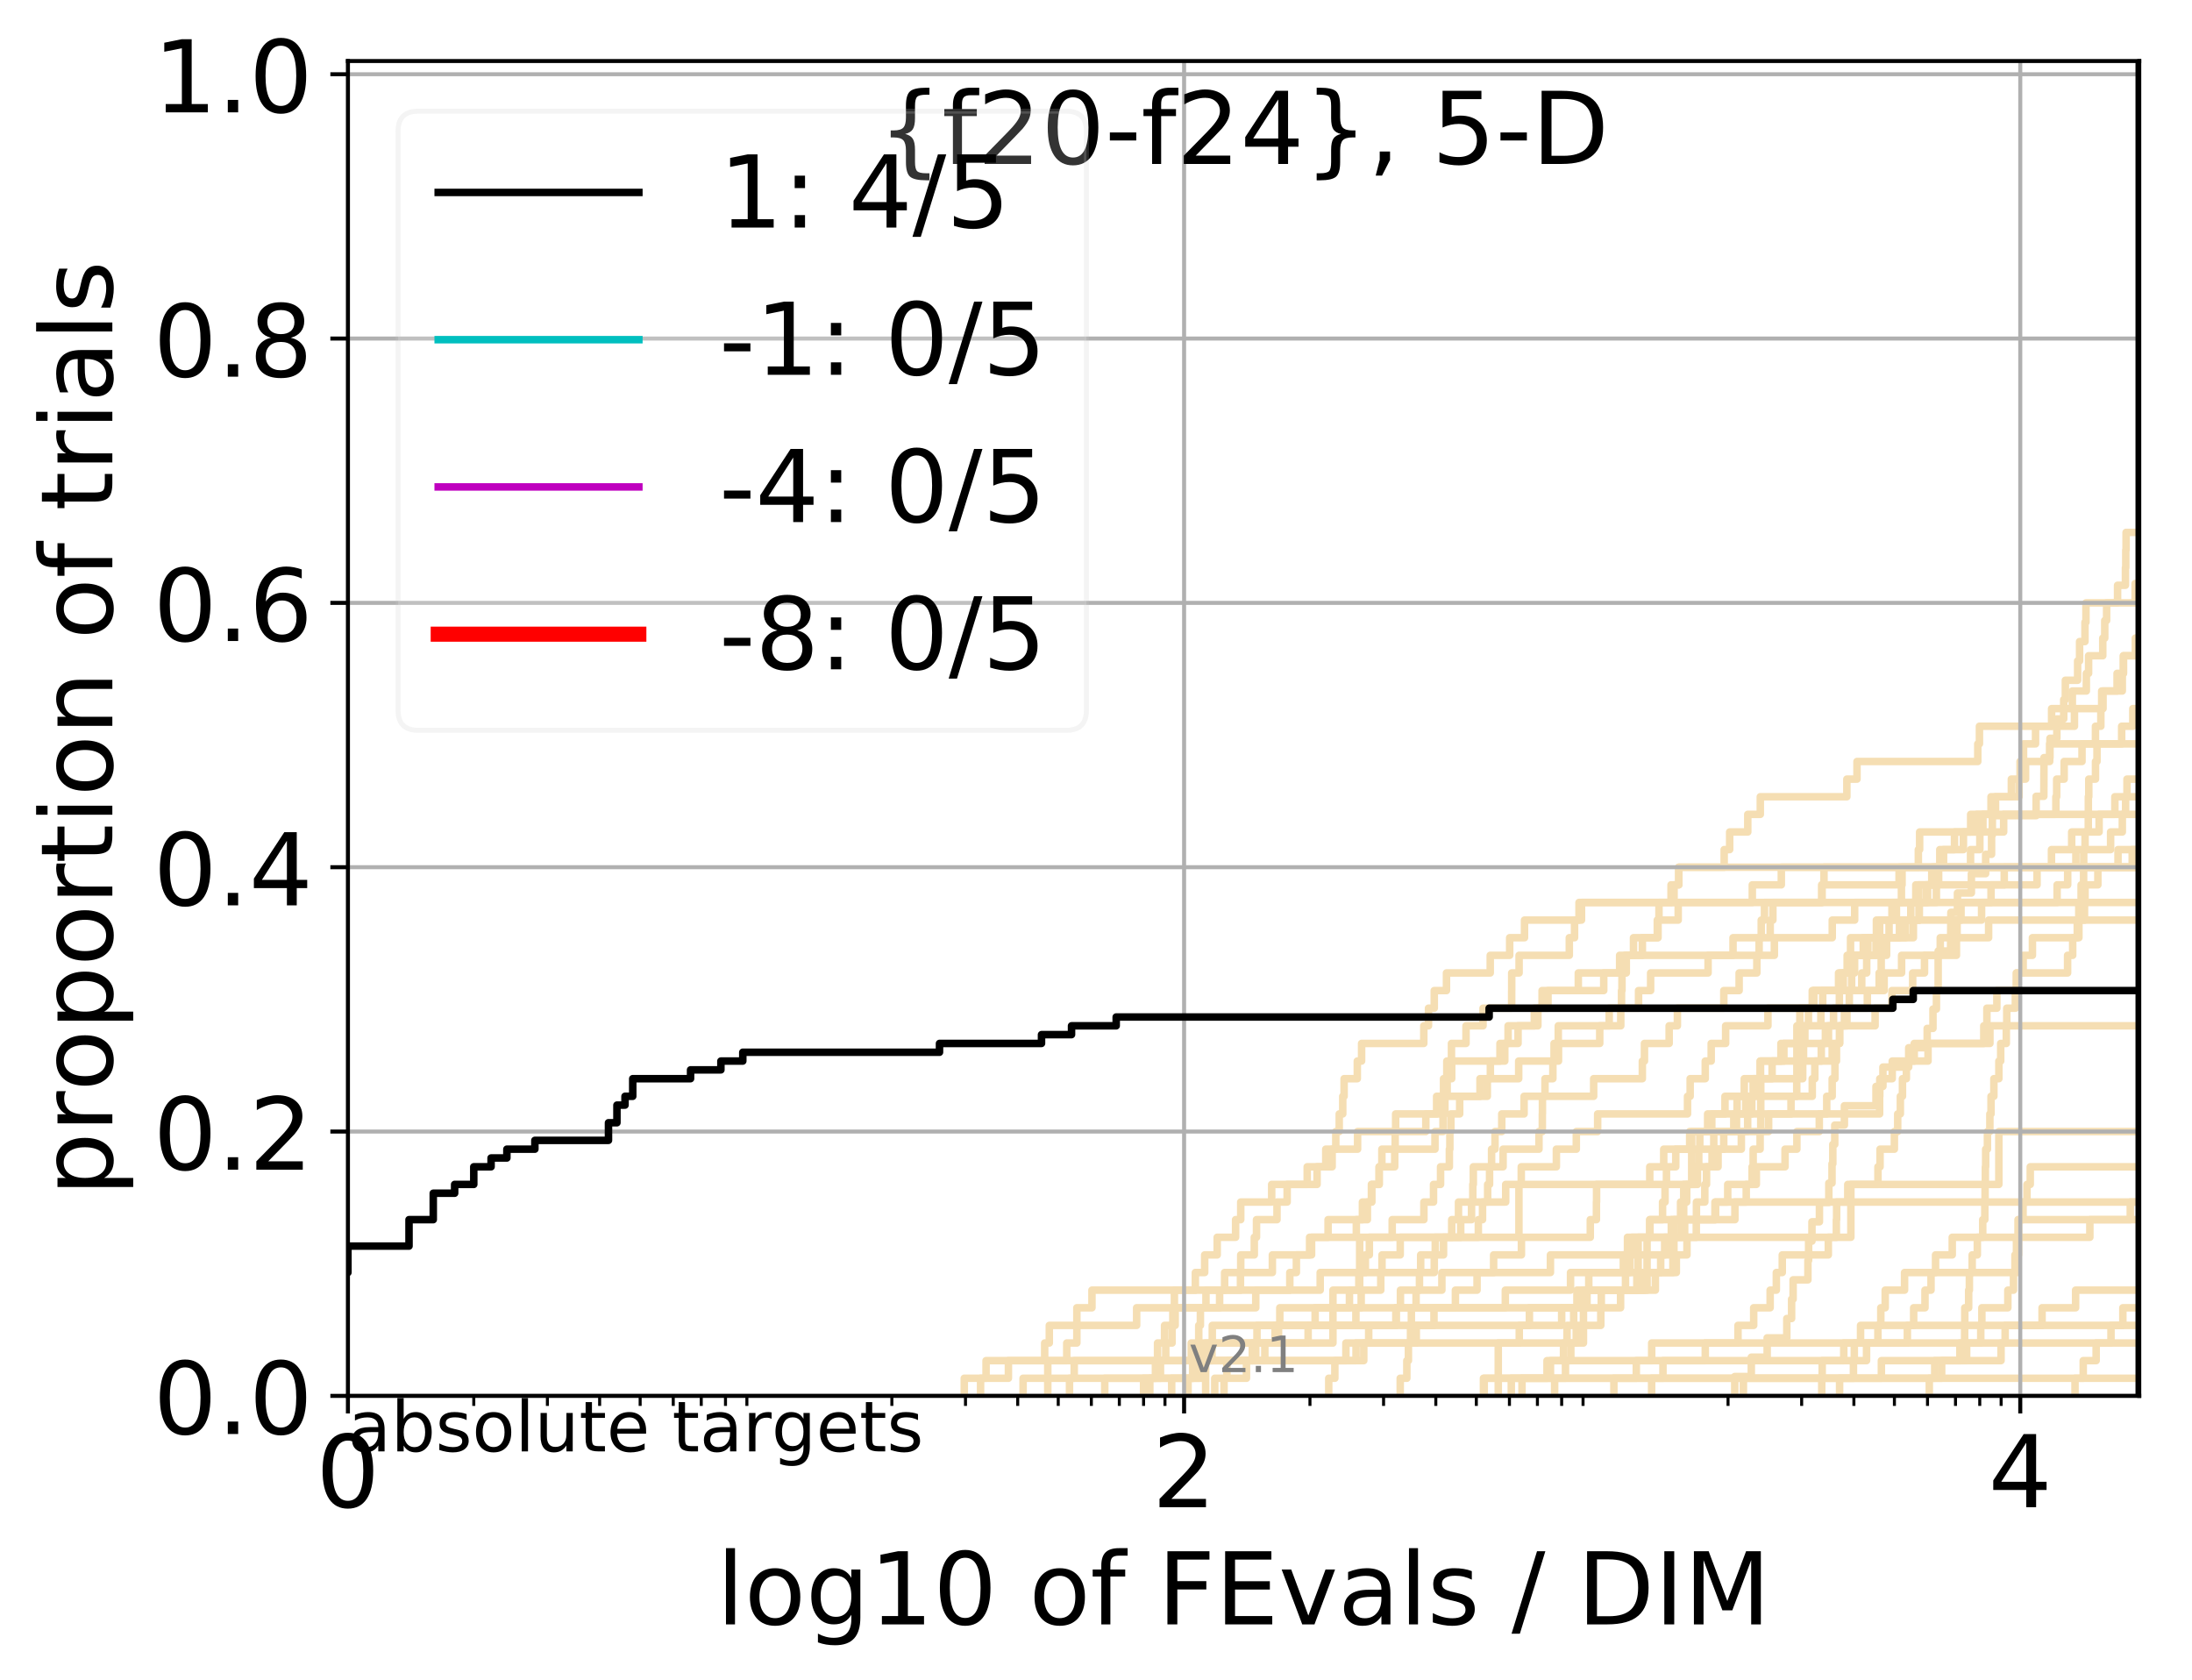 <?xml version="1.0" encoding="utf-8" standalone="no"?>
<!DOCTYPE svg PUBLIC "-//W3C//DTD SVG 1.1//EN"
  "http://www.w3.org/Graphics/SVG/1.1/DTD/svg11.dtd">
<!-- Created with matplotlib (http://matplotlib.org/) -->
<svg height="335pt" version="1.1" viewBox="0 0 437 335" width="437pt" xmlns="http://www.w3.org/2000/svg" xmlns:xlink="http://www.w3.org/1999/xlink">
 <defs>
  <style type="text/css">
*{stroke-linecap:butt;stroke-linejoin:round;}
  </style>
 </defs>
 <g id="figure_1">
  <g id="patch_1">
   <path d="M 0 335.188 
L 437.183 335.188 
L 437.183 0 
L 0 0 
z
" style="fill:#ffffff;"/>
  </g>
  <g id="axes_1">
   <g id="patch_2">
    <path d="M 69.362 278.276 
L 426.483 278.276 
L 426.483 12.164 
L 69.362 12.164 
z
" style="fill:#ffffff;"/>
   </g>
   <g id="line2d_1">
    <path clip-path="url(#p6c03cd044d)" d="M 227.985 278.276 
L 227.985 274.763 
L 231.353 274.763 
L 231.353 271.25 
L 232.409 271.25 
L 232.409 267.737 
L 233.669 267.737 
L 233.669 264.224 
L 233.823 264.224 
L 233.823 260.711 
L 234.13 260.711 
L 234.13 257.197 
L 238.308 257.197 
L 238.308 253.684 
L 240.165 253.684 
L 240.165 250.171 
L 242.663 250.171 
L 242.663 246.658 
L 246.331 246.658 
L 246.331 243.145 
L 247.353 243.145 
L 247.353 239.632 
L 253.526 239.632 
L 253.526 236.119 
L 260.607 236.119 
L 260.607 232.606 
L 265.578 232.606 
L 265.578 229.093 
L 266.307 229.093 
L 266.307 225.58 
L 266.991 225.58 
L 266.991 222.067 
L 267.693 222.067 
L 267.693 218.554 
L 267.964 218.554 
L 267.964 215.041 
L 270.595 215.041 
L 270.595 211.528 
L 271.45 211.528 
L 271.45 208.015 
L 283.85 208.015 
L 283.85 204.502 
L 284.786 204.502 
L 284.786 200.989 
L 285.936 200.989 
L 285.936 197.476 
L 288.371 197.476 
L 288.371 193.963 
L 297.095 193.963 
L 297.095 190.45 
L 300.97 190.45 
L 300.97 186.937 
L 303.93 186.937 
L 303.93 183.424 
L 314.794 183.424 
L 314.794 179.911 
L 314.794 179.911 
L 314.794 179.911 
L 426.483 179.911 
" style="fill:none;stroke:#f5deb3;stroke-linecap:square;stroke-width:1.5;"/>
   </g>
   <g id="line2d_2">
    <path clip-path="url(#p6c03cd044d)" d="M 298.695 278.276 
L 298.695 267.737 
L 315.679 267.737 
L 315.679 257.197 
L 328.36 257.197 
L 328.36 246.658 
L 368.993 246.658 
L 368.993 236.119 
L 398.493 236.119 
L 398.493 225.58 
L 398.493 225.58 
L 398.493 225.58 
L 426.483 225.58 
" style="fill:none;stroke:#f5deb3;stroke-linecap:square;stroke-width:1.5;"/>
   </g>
   <g id="line2d_3">
    <path clip-path="url(#p6c03cd044d)" d="M 192.239 278.276 
L 192.239 274.763 
L 196.583 274.763 
L 196.583 271.25 
L 230.771 271.25 
L 230.771 267.737 
L 232.168 267.737 
L 232.168 264.224 
L 234.282 264.224 
L 234.282 260.711 
L 240.423 260.711 
L 240.423 257.197 
L 244.14 257.197 
L 244.14 253.684 
L 247.353 253.684 
L 247.353 250.171 
L 250.058 250.171 
L 250.058 246.658 
L 250.498 246.658 
L 250.498 243.145 
L 254.583 243.145 
L 254.583 239.632 
L 256.609 239.632 
L 256.609 236.119 
L 262.573 236.119 
L 262.573 232.606 
L 264.306 232.606 
L 264.306 229.093 
L 270.651 229.093 
L 270.651 225.58 
L 278.235 225.58 
L 278.235 222.067 
L 286.407 222.067 
L 286.407 218.554 
L 296.513 218.554 
L 296.513 215.041 
L 297.121 215.041 
L 297.121 211.528 
L 299.04 211.528 
L 299.04 208.015 
L 302.642 208.015 
L 302.642 204.502 
L 306.595 204.502 
L 306.595 200.989 
L 307.431 200.989 
L 307.431 197.476 
L 319.723 197.476 
L 319.723 193.963 
L 322.889 193.963 
L 322.889 190.45 
L 350.7 190.45 
L 350.7 186.937 
L 352.91 186.937 
L 352.91 183.424 
L 353.443 183.424 
L 353.443 179.911 
L 363.26 179.911 
L 363.26 176.398 
L 378.603 176.398 
L 378.603 172.885 
L 378.603 172.885 
L 378.603 172.885 
L 426.483 172.885 
" style="fill:none;stroke:#f5deb3;stroke-linecap:square;stroke-width:1.5;"/>
   </g>
   <g id="line2d_4">
    <path clip-path="url(#p6c03cd044d)" d="M 220.246 278.276 
L 220.246 274.763 
L 239.049 274.763 
L 239.049 271.25 
L 239.116 271.25 
L 239.116 267.737 
L 241.684 267.737 
L 241.684 264.224 
L 270.315 264.224 
L 270.315 260.711 
L 271.368 260.711 
L 271.368 257.197 
L 275.272 257.197 
L 275.272 253.684 
L 275.516 253.684 
L 275.516 250.171 
L 279.149 250.171 
L 279.149 246.658 
L 289.414 246.658 
L 289.414 243.145 
L 290.765 243.145 
L 290.765 239.632 
L 293.62 239.632 
L 293.62 236.119 
L 293.723 236.119 
L 293.723 232.606 
L 297.362 232.606 
L 297.362 229.093 
L 298.048 229.093 
L 298.048 225.58 
L 299.394 225.58 
L 299.394 222.067 
L 303.842 222.067 
L 303.842 218.554 
L 317.716 218.554 
L 317.716 215.041 
L 327.421 215.041 
L 327.421 211.528 
L 327.842 211.528 
L 327.842 208.015 
L 332.763 208.015 
L 332.763 204.502 
L 334.407 204.502 
L 334.407 200.989 
L 343.662 200.989 
L 343.662 197.476 
L 346.715 197.476 
L 346.715 193.963 
L 350.249 193.963 
L 350.249 190.45 
L 353.741 190.45 
L 353.741 186.937 
L 365.281 186.937 
L 365.281 183.424 
L 369.748 183.424 
L 369.748 179.911 
L 384.286 179.911 
L 384.286 176.398 
L 385.119 176.398 
L 385.119 172.885 
L 386.719 172.885 
L 386.719 169.372 
L 389.652 169.372 
L 389.652 165.859 
L 395.319 165.859 
L 395.319 162.346 
L 395.319 162.346 
L 395.319 162.346 
L 426.483 162.346 
" style="fill:none;stroke:#f5deb3;stroke-linecap:square;stroke-width:1.5;"/>
   </g>
   <g id="line2d_5">
    <path clip-path="url(#p6c03cd044d)" d="M 229.231 278.276 
L 229.231 274.763 
L 237.76 274.763 
L 237.76 271.25 
L 270.343 271.25 
L 270.343 267.737 
L 282.35 267.737 
L 282.35 264.224 
L 304.905 264.224 
L 304.905 260.711 
L 319.239 260.711 
L 319.239 257.197 
L 324.061 257.197 
L 324.061 253.684 
L 324.966 253.684 
L 324.966 250.171 
L 325.343 250.171 
L 325.343 246.658 
L 333.196 246.658 
L 333.196 243.145 
L 335.663 243.145 
L 335.663 239.632 
L 335.672 239.632 
L 335.672 236.119 
L 338.412 236.119 
L 338.412 232.606 
L 341.32 232.606 
L 341.32 229.093 
L 343.647 229.093 
L 343.647 225.58 
L 346.194 225.58 
L 346.194 222.067 
L 346.301 222.067 
L 346.301 218.554 
L 347.739 218.554 
L 347.739 215.041 
L 350.983 215.041 
L 350.983 211.528 
L 355.049 211.528 
L 355.049 208.015 
L 359.82 208.015 
L 359.82 204.502 
L 363.013 204.502 
L 363.013 200.989 
L 363.382 200.989 
L 363.382 197.476 
L 374.629 197.476 
L 374.629 193.963 
L 375.039 193.963 
L 375.039 190.45 
L 376.113 190.45 
L 376.113 186.937 
L 378.679 186.937 
L 378.679 183.424 
L 380.94 183.424 
L 380.94 179.911 
L 381.937 179.911 
L 381.937 176.398 
L 386.488 176.398 
L 386.488 172.885 
L 438.183 172.885 
" style="fill:none;stroke:#f5deb3;stroke-linecap:square;stroke-width:1.5;"/>
   </g>
   <g id="line2d_6"/>
   <g id="line2d_7">
    <path clip-path="url(#p6c03cd044d)" d="M 242.177 278.276 
L 242.177 274.763 
L 248.5 274.763 
L 248.5 271.25 
L 250.352 271.25 
L 250.352 267.737 
L 254.19 267.737 
L 254.19 264.224 
L 262.189 264.224 
L 262.189 260.711 
L 314.38 260.711 
L 314.38 257.197 
L 327.773 257.197 
L 327.773 253.684 
L 331.077 253.684 
L 331.077 250.171 
L 331.871 250.171 
L 331.871 246.658 
L 335.856 246.658 
L 335.856 243.145 
L 345.875 243.145 
L 345.875 239.632 
L 348.134 239.632 
L 348.134 236.119 
L 349.304 236.119 
L 349.304 232.606 
L 349.513 232.606 
L 349.513 229.093 
L 350.898 229.093 
L 350.898 225.58 
L 352.596 225.58 
L 352.596 222.067 
L 357.059 222.067 
L 357.059 218.554 
L 358.203 218.554 
L 358.203 215.041 
L 359.39 215.041 
L 359.39 211.528 
L 365.268 211.528 
L 365.268 208.015 
L 366.749 208.015 
L 366.749 204.502 
L 368.211 204.502 
L 368.211 200.989 
L 372.27 200.989 
L 372.27 197.476 
L 375.624 197.476 
L 375.624 193.963 
L 379.104 193.963 
L 379.104 190.45 
L 390.041 190.45 
L 390.041 186.937 
L 390.17 186.937 
L 390.17 183.424 
L 395.05 183.424 
L 395.05 179.911 
L 410.106 179.911 
L 410.106 176.398 
L 412.215 176.398 
L 412.215 172.885 
L 413.853 172.885 
L 413.853 169.372 
L 420.772 169.372 
L 420.772 165.859 
L 423.109 165.859 
L 423.109 162.346 
L 423.764 162.346 
L 423.764 158.833 
L 432.587 158.833 
L 432.587 155.32 
L 434.916 155.32 
L 434.916 151.807 
L 438.183 151.807 
" style="fill:none;stroke:#f5deb3;stroke-linecap:square;stroke-width:1.5;"/>
   </g>
   <g id="line2d_8">
    <path clip-path="url(#p6c03cd044d)" d="M 363.186 278.276 
L 363.186 274.763 
L 369.506 274.763 
L 369.506 271.25 
L 372.117 271.25 
L 372.117 267.737 
L 374.382 267.737 
L 374.382 264.224 
L 374.961 264.224 
L 374.961 260.711 
L 375.838 260.711 
L 375.838 257.197 
L 379.694 257.197 
L 379.694 253.684 
L 402.247 253.684 
L 402.247 250.171 
L 402.419 250.171 
L 402.419 246.658 
L 402.437 246.658 
L 402.437 243.145 
L 403.318 243.145 
L 403.318 239.632 
L 404.106 239.632 
L 404.106 236.119 
L 404.754 236.119 
L 404.754 232.606 
L 430.207 232.606 
L 430.207 229.093 
L 430.591 229.093 
L 430.591 225.58 
L 430.637 225.58 
L 430.637 222.067 
L 431.484 222.067 
L 431.484 218.554 
L 431.761 218.554 
L 431.761 215.041 
L 438.183 215.041 
" style="fill:none;stroke:#f5deb3;stroke-linecap:square;stroke-width:1.5;"/>
   </g>
   <g id="line2d_9">
    <path clip-path="url(#p6c03cd044d)" d="M 233.591 278.276 
L 233.591 274.763 
L 237.967 274.763 
L 237.967 271.25 
L 249.662 271.25 
L 249.662 267.737 
L 250.595 267.737 
L 250.595 264.224 
L 285.881 264.224 
L 285.881 260.711 
L 290.152 260.711 
L 290.152 257.197 
L 294.467 257.197 
L 294.467 253.684 
L 297.772 253.684 
L 297.772 250.171 
L 303.315 250.171 
L 303.315 246.658 
L 317.042 246.658 
L 317.042 243.145 
L 318.266 243.145 
L 318.266 239.632 
L 318.295 239.632 
L 318.295 236.119 
L 328.899 236.119 
L 328.899 232.606 
L 331.681 232.606 
L 331.681 229.093 
L 341.662 229.093 
L 341.662 225.58 
L 345.651 225.58 
L 345.651 222.067 
L 348.043 222.067 
L 348.043 218.554 
L 349.5 218.554 
L 349.5 215.041 
L 353.29 215.041 
L 353.29 211.528 
L 355.64 211.528 
L 355.64 208.015 
L 358.822 208.015 
L 358.822 204.502 
L 358.825 204.502 
L 358.825 200.989 
L 361.524 200.989 
L 361.524 197.476 
L 366.535 197.476 
L 366.535 193.963 
L 368.974 193.963 
L 368.974 190.45 
L 371.459 190.45 
L 371.459 186.937 
L 374.734 186.937 
L 374.734 183.424 
L 382.636 183.424 
L 382.636 179.911 
L 384.012 179.911 
L 384.012 176.398 
L 385.357 176.398 
L 385.357 172.885 
L 392.851 172.885 
L 392.851 169.372 
L 394.706 169.372 
L 394.706 165.859 
L 399.451 165.859 
L 399.451 162.346 
L 409.865 162.346 
L 409.865 158.833 
L 410.02 158.833 
L 410.02 155.32 
L 411.513 155.32 
L 411.513 151.807 
L 415.072 151.807 
L 415.072 148.294 
L 417.753 148.294 
L 417.753 144.781 
L 418.828 144.781 
L 418.828 141.268 
L 418.993 141.268 
L 418.993 137.754 
L 423.103 137.754 
L 423.103 134.241 
L 423.331 134.241 
L 423.331 130.728 
L 425.969 130.728 
L 425.969 127.215 
L 426.862 127.215 
L 426.862 123.702 
L 434.909 123.702 
L 434.909 120.189 
L 437.123 120.189 
L 437.123 116.676 
L 437.176 116.676 
L 437.176 113.163 
L 437.434 113.163 
L 437.434 109.65 
L 437.464 109.65 
L 437.464 106.137 
L 438.183 106.137 
" style="fill:none;stroke:#f5deb3;stroke-linecap:square;stroke-width:1.5;"/>
   </g>
   <g id="line2d_10">
    <path clip-path="url(#p6c03cd044d)" d="M 347.57 278.276 
L 347.57 274.763 
L 363.275 274.763 
L 363.275 271.25 
L 367.576 271.25 
L 367.576 267.737 
L 370.922 267.737 
L 370.922 264.224 
L 381.512 264.224 
L 381.512 260.711 
L 383.768 260.711 
L 383.768 257.197 
L 384.969 257.197 
L 384.969 253.684 
L 385.873 253.684 
L 385.873 250.171 
L 389.202 250.171 
L 389.202 246.658 
L 416.637 246.658 
L 416.637 243.145 
L 424.693 243.145 
L 424.693 239.632 
L 427.993 239.632 
L 427.993 236.119 
L 432.139 236.119 
L 432.139 232.606 
L 435.651 232.606 
L 435.651 229.093 
L 437.543 229.093 
L 437.543 225.58 
L 437.714 225.58 
L 437.714 222.067 
L 438.183 222.067 
" style="fill:none;stroke:#f5deb3;stroke-linecap:square;stroke-width:1.5;"/>
   </g>
   <g id="line2d_11">
    <path clip-path="url(#p6c03cd044d)" d="M 295.742 278.276 
L 295.742 274.763 
L 326.217 274.763 
L 326.217 271.25 
L 339.967 271.25 
L 339.967 267.737 
L 346.487 267.737 
L 346.487 264.224 
L 349.617 264.224 
L 349.617 260.711 
L 352.898 260.711 
L 352.898 257.197 
L 354.134 257.197 
L 354.134 253.684 
L 355.316 253.684 
L 355.316 250.171 
L 364.497 250.171 
L 364.497 246.658 
L 366.097 246.658 
L 366.097 243.145 
L 366.153 243.145 
L 366.153 239.632 
L 368.376 239.632 
L 368.376 236.119 
L 374.393 236.119 
L 374.393 232.606 
L 374.811 232.606 
L 374.811 229.093 
L 377.665 229.093 
L 377.665 225.58 
L 378.327 225.58 
L 378.327 222.067 
L 378.856 222.067 
L 378.856 218.554 
L 379.279 218.554 
L 379.279 215.041 
L 380.059 215.041 
L 380.059 211.528 
L 384.377 211.528 
L 384.377 208.015 
L 395.49 208.015 
L 395.49 204.502 
L 396.109 204.502 
L 396.109 200.989 
L 398.098 200.989 
L 398.098 197.476 
L 402.069 197.476 
L 402.069 193.963 
L 403.343 193.963 
L 403.343 190.45 
L 405.187 190.45 
L 405.187 186.937 
L 414.452 186.937 
L 414.452 183.424 
L 415.571 183.424 
L 415.571 179.911 
L 415.68 179.911 
L 415.68 176.398 
L 418.234 176.398 
L 418.234 172.885 
L 422.25 172.885 
L 422.25 169.372 
L 438.183 169.372 
" style="fill:none;stroke:#f5deb3;stroke-linecap:square;stroke-width:1.5;"/>
   </g>
   <g id="line2d_12">
    <path clip-path="url(#p6c03cd044d)" d="M 236.851 278.276 
L 236.851 274.763 
L 240.1 274.763 
L 240.1 271.25 
L 241.622 271.25 
L 241.622 267.737 
L 254.885 267.737 
L 254.885 264.224 
L 255.143 264.224 
L 255.143 260.711 
L 269.028 260.711 
L 269.028 257.197 
L 270.901 257.197 
L 270.901 253.684 
L 272.204 253.684 
L 272.204 250.171 
L 272.996 250.171 
L 272.996 246.658 
L 277.551 246.658 
L 277.551 243.145 
L 283.87 243.145 
L 283.87 239.632 
L 285.789 239.632 
L 285.789 236.119 
L 287.191 236.119 
L 287.191 232.606 
L 288.947 232.606 
L 288.947 229.093 
L 289.047 229.093 
L 289.047 225.58 
L 289.248 225.58 
L 289.248 222.067 
L 291.004 222.067 
L 291.004 218.554 
L 295.053 218.554 
L 295.053 215.041 
L 302.768 215.041 
L 302.768 211.528 
L 310.706 211.528 
L 310.706 208.015 
L 318.925 208.015 
L 318.925 204.502 
L 323.119 204.502 
L 323.119 200.989 
L 326.664 200.989 
L 326.664 197.476 
L 329.071 197.476 
L 329.071 193.963 
L 340.525 193.963 
L 340.525 190.45 
L 345.5 190.45 
L 345.5 186.937 
L 351.125 186.937 
L 351.125 183.424 
L 351.77 183.424 
L 351.77 179.911 
L 363.169 179.911 
L 363.169 176.398 
L 363.633 176.398 
L 363.633 172.885 
L 363.633 172.885 
L 363.633 172.885 
L 426.483 172.885 
" style="fill:none;stroke:#f5deb3;stroke-linecap:square;stroke-width:1.5;"/>
   </g>
   <g id="line2d_13">
    <path clip-path="url(#p6c03cd044d)" d="M 295.895 278.276 
L 295.895 274.763 
L 308.415 274.763 
L 308.415 271.25 
L 313.162 271.25 
L 313.162 267.737 
L 314.238 267.737 
L 314.238 264.224 
L 319.137 264.224 
L 319.137 260.711 
L 323.08 260.711 
L 323.08 257.197 
L 326.325 257.197 
L 326.325 253.684 
L 326.581 253.684 
L 326.581 250.171 
L 326.581 250.171 
L 326.581 246.658 
L 328.882 246.658 
L 328.882 243.145 
L 342.028 243.145 
L 342.028 239.632 
L 342.028 239.632 
L 342.028 239.632 
L 426.483 239.632 
" style="fill:none;stroke:#f5deb3;stroke-linecap:square;stroke-width:1.5;"/>
   </g>
   <g id="line2d_14">
    <path clip-path="url(#p6c03cd044d)" d="M 203.964 278.276 
L 203.964 274.763 
L 214.158 274.763 
L 214.158 271.25 
L 268.322 271.25 
L 268.322 267.737 
L 302.883 267.737 
L 302.883 264.224 
L 311.336 264.224 
L 311.336 260.711 
L 315.599 260.711 
L 315.599 257.197 
L 316.739 257.197 
L 316.739 253.684 
L 323.631 253.684 
L 323.631 250.171 
L 324.46 250.171 
L 324.46 246.658 
L 328.944 246.658 
L 328.944 243.145 
L 331.448 243.145 
L 331.448 239.632 
L 331.948 239.632 
L 331.948 236.119 
L 332.228 236.119 
L 332.228 232.606 
L 334.085 232.606 
L 334.085 229.093 
L 336.854 229.093 
L 336.854 225.58 
L 340.436 225.58 
L 340.436 222.067 
L 343.894 222.067 
L 343.894 218.554 
L 361.295 218.554 
L 361.295 215.041 
L 361.808 215.041 
L 361.808 211.528 
L 363.091 211.528 
L 363.091 208.015 
L 363.916 208.015 
L 363.916 204.502 
L 373.82 204.502 
L 373.82 200.989 
L 377.174 200.989 
L 377.174 197.476 
L 381.313 197.476 
L 381.313 193.963 
L 383.671 193.963 
L 383.671 190.45 
L 386.811 190.45 
L 386.811 186.937 
L 396.453 186.937 
L 396.453 183.424 
L 396.453 183.424 
L 396.453 183.424 
L 426.483 183.424 
" style="fill:none;stroke:#f5deb3;stroke-linecap:square;stroke-width:1.5;"/>
   </g>
   <g id="line2d_15">
    <path clip-path="url(#p6c03cd044d)" d="M 413.677 278.276 
L 413.677 274.763 
L 415.316 274.763 
L 415.316 271.25 
L 417.892 271.25 
L 417.892 267.737 
L 420.853 267.737 
L 420.853 264.224 
L 423.217 264.224 
L 423.217 260.711 
L 426.909 260.711 
L 426.909 257.197 
L 429.457 257.197 
L 429.457 253.684 
L 433.706 253.684 
L 433.706 250.171 
L 438.183 250.171 
" style="fill:none;stroke:#f5deb3;stroke-linecap:square;stroke-width:1.5;"/>
   </g>
   <g id="line2d_16">
    <path clip-path="url(#p6c03cd044d)" d="M 301.294 278.276 
L 301.294 274.763 
L 375.075 274.763 
L 375.075 271.25 
L 398.929 271.25 
L 398.929 267.737 
L 399.747 267.737 
L 399.747 264.224 
L 407.11 264.224 
L 407.11 260.711 
L 413.796 260.711 
L 413.796 257.197 
L 429.609 257.197 
L 429.609 253.684 
L 438.137 253.684 
L 438.137 250.171 
L 438.183 250.171 
" style="fill:none;stroke:#f5deb3;stroke-linecap:square;stroke-width:1.5;"/>
   </g>
   <g id="line2d_17">
    <path clip-path="url(#p6c03cd044d)" d="M 309.933 278.276 
L 309.933 274.763 
L 312.097 274.763 
L 312.097 271.25 
L 329.281 271.25 
L 329.281 267.737 
L 394.886 267.737 
L 394.886 264.224 
L 429.544 264.224 
L 429.544 260.711 
L 429.544 260.711 
" style="fill:none;stroke:#f5deb3;stroke-linecap:square;stroke-width:1.5;"/>
   </g>
   <g id="line2d_18">
    <path clip-path="url(#p6c03cd044d)" d="M 213.218 278.276 
L 213.218 274.763 
L 230.35 274.763 
L 230.35 271.25 
L 237.483 271.25 
L 237.483 267.737 
L 238.983 267.737 
L 238.983 264.224 
L 239.315 264.224 
L 239.315 260.711 
L 250.352 260.711 
L 250.352 257.197 
L 257.138 257.197 
L 257.138 253.684 
L 258.449 253.684 
L 258.449 250.171 
L 261.081 250.171 
L 261.081 246.658 
L 264.768 246.658 
L 264.768 243.145 
L 272.602 243.145 
L 272.602 239.632 
L 273.411 239.632 
L 273.411 236.119 
L 274.952 236.119 
L 274.952 232.606 
L 275.492 232.606 
L 275.492 229.093 
L 286.081 229.093 
L 286.081 225.58 
L 287.682 225.58 
L 287.682 222.067 
L 288.062 222.067 
L 288.062 218.554 
L 288.507 218.554 
L 288.507 215.041 
L 289.414 215.041 
L 289.414 211.528 
L 299.993 211.528 
L 299.993 208.015 
L 300.655 208.015 
L 300.655 204.502 
L 305.886 204.502 
L 305.886 200.989 
L 308.611 200.989 
L 308.611 197.476 
L 314.654 197.476 
L 314.654 193.963 
L 323.971 193.963 
L 323.971 190.45 
L 327.427 190.45 
L 327.427 186.937 
L 330.399 186.937 
L 330.399 183.424 
L 334.57 183.424 
L 334.57 179.911 
L 349.339 179.911 
L 349.339 176.398 
L 355.125 176.398 
L 355.125 172.885 
L 355.125 172.885 
L 355.125 172.885 
L 426.483 172.885 
" style="fill:none;stroke:#f5deb3;stroke-linecap:square;stroke-width:1.5;"/>
   </g>
   <g id="line2d_19">
    <path clip-path="url(#p6c03cd044d)" d="M 345.84 278.276 
L 345.84 276.99 
L 345.84 276.99 
L 345.84 276.99 
L 345.84 275.705 
L 345.84 275.705 
L 345.84 275.705 
L 345.84 274.42 
L 349.142 274.42 
L 349.142 270.564 
L 352.302 270.564 
L 352.302 266.708 
L 356.22 266.708 
L 356.22 262.853 
L 357.179 262.853 
L 357.179 258.997 
L 357.479 258.997 
L 357.479 255.141 
L 360.429 255.141 
L 360.429 251.285 
L 360.566 251.285 
L 360.566 247.43 
L 361.236 247.43 
L 361.236 243.574 
L 362.723 243.574 
L 362.723 239.718 
L 364.595 239.718 
L 364.595 235.862 
L 365.234 235.862 
L 365.234 232.006 
L 365.391 232.006 
L 365.391 228.151 
L 365.779 228.151 
L 365.779 224.295 
L 367.7 224.295 
L 367.7 220.439 
L 374.003 220.439 
L 374.003 216.583 
L 375.385 216.583 
L 375.385 212.728 
L 380.521 212.728 
L 380.521 208.872 
L 384.208 208.872 
L 384.208 205.016 
L 385.361 205.016 
L 385.361 201.16 
L 386.052 201.16 
L 386.052 197.305 
L 386.393 197.305 
L 386.395 189.593 
L 388.862 189.593 
L 388.931 181.882 
L 390.239 181.882 
L 390.239 178.026 
L 393.017 178.026 
L 393.017 174.17 
L 395.86 174.17 
L 395.86 170.314 
L 397.042 170.314 
L 397.042 166.458 
L 397.196 166.458 
L 397.196 162.603 
L 405.928 162.603 
L 405.928 158.747 
L 407.462 158.747 
L 407.492 151.035 
L 408.685 151.035 
L 408.685 147.18 
L 410.059 147.18 
L 410.059 143.324 
L 411.428 143.324 
L 411.428 139.468 
L 411.751 139.468 
L 411.751 135.612 
L 414.197 135.612 
L 414.197 131.757 
L 414.588 131.757 
L 414.588 127.901 
L 415.662 127.901 
L 415.662 124.045 
L 415.859 124.045 
L 415.859 120.189 
L 425.659 120.189 
L 425.659 116.334 
L 426.94 116.334 
L 426.94 112.478 
L 432.139 112.478 
L 432.139 108.622 
L 438.183 108.622 
L 438.183 108.622 
" style="fill:none;stroke:#f5deb3;stroke-linecap:square;stroke-width:1.5;"/>
   </g>
   <g id="line2d_20">
    <path clip-path="url(#p6c03cd044d)" d="M 208.886 278.276 
L 208.886 274.763 
L 208.886 274.763 
L 208.886 271.25 
L 212.669 271.25 
L 212.669 267.737 
L 214.684 267.737 
L 214.684 264.224 
L 226.602 264.224 
L 226.602 260.711 
L 243.142 260.711 
L 243.142 257.197 
L 247.3 257.197 
L 247.3 253.684 
L 253.66 253.684 
L 253.66 250.171 
L 261.478 250.171 
L 261.478 246.658 
L 270.399 246.658 
L 270.399 243.145 
L 271.613 243.145 
L 271.613 239.632 
L 273.488 239.632 
L 273.488 236.119 
L 274.952 236.119 
L 274.952 232.606 
L 278.054 232.606 
L 278.054 229.093 
L 278.145 229.093 
L 278.145 225.58 
L 284.254 225.58 
L 284.254 222.067 
L 287.138 222.067 
L 287.138 218.554 
L 287.786 218.554 
L 287.786 215.041 
L 288.439 215.041 
L 288.439 211.528 
L 289.364 211.528 
L 289.364 208.015 
L 292.267 208.015 
L 292.267 204.502 
L 295.658 204.502 
L 295.658 200.989 
L 301.366 200.989 
L 301.366 197.476 
L 301.377 197.476 
L 301.377 193.963 
L 302.848 193.963 
L 302.848 190.45 
L 312.86 190.45 
L 312.86 186.937 
L 313.903 186.937 
L 313.903 183.424 
L 315.292 183.424 
L 315.292 179.911 
L 333.142 179.911 
L 333.142 176.398 
L 334.698 176.398 
L 334.698 172.885 
L 425.082 172.885 
L 425.082 169.372 
L 425.082 169.372 
L 425.082 169.372 
L 426.483 169.372 
" style="fill:none;stroke:#f5deb3;stroke-linecap:square;stroke-width:1.5;"/>
   </g>
   <g id="line2d_21">
    <path clip-path="url(#p6c03cd044d)" d="M 366.743 278.276 
L 366.743 274.763 
L 385.71 274.763 
L 385.71 271.25 
L 392.073 271.25 
L 392.073 267.737 
L 392.073 267.737 
L 392.073 267.737 
L 426.483 267.737 
" style="fill:none;stroke:#f5deb3;stroke-linecap:square;stroke-width:1.5;"/>
   </g>
   <g id="line2d_22">
    <path clip-path="url(#p6c03cd044d)" d="M 195.489 278.276 
L 195.489 274.763 
L 201.038 274.763 
L 201.038 271.25 
L 208.267 271.25 
L 208.267 267.737 
L 209.191 267.737 
L 209.191 264.224 
L 214.684 264.224 
L 214.684 260.711 
L 217.692 260.711 
L 217.692 257.197 
L 263.195 257.197 
L 263.195 253.684 
L 285.936 253.684 
L 285.936 250.171 
L 287.786 250.171 
L 287.786 246.658 
L 291.209 246.658 
L 291.209 243.145 
L 293.368 243.145 
L 293.368 239.632 
L 300.178 239.632 
L 300.178 236.119 
L 303.281 236.119 
L 303.281 232.606 
L 310.28 232.606 
L 310.28 229.093 
L 314.255 229.093 
L 314.255 225.58 
L 318.511 225.58 
L 318.511 222.067 
L 336.426 222.067 
L 336.426 218.554 
L 336.952 218.554 
L 336.952 215.041 
L 339.963 215.041 
L 339.963 211.528 
L 341.146 211.528 
L 341.146 208.015 
L 344.027 208.015 
L 344.027 204.502 
L 352.457 204.502 
L 352.457 200.989 
L 361.608 200.989 
L 361.608 197.476 
L 367.486 197.476 
L 367.486 193.963 
L 368.251 193.963 
L 368.251 190.45 
L 368.924 190.45 
L 368.924 186.937 
L 381.458 186.937 
L 381.458 183.424 
L 390.953 183.424 
L 390.953 179.911 
L 396.939 179.911 
L 396.939 176.398 
L 406.106 176.398 
L 406.106 172.885 
L 408.984 172.885 
L 408.984 169.372 
L 413.014 169.372 
L 413.014 165.859 
L 418.48 165.859 
L 418.48 162.346 
L 421.624 162.346 
L 421.624 158.833 
L 424.039 158.833 
L 424.039 155.32 
L 435.241 155.32 
L 435.241 151.807 
L 436.298 151.807 
L 436.298 148.294 
L 438.183 148.294 
" style="fill:none;stroke:#f5deb3;stroke-linecap:square;stroke-width:1.5;"/>
   </g>
   <g id="line2d_23">
    <path clip-path="url(#p6c03cd044d)" d="M 303.427 278.276 
L 303.427 274.763 
L 309.105 274.763 
L 309.105 271.25 
L 311.705 271.25 
L 311.705 267.737 
L 312.405 267.737 
L 312.405 264.224 
L 313.734 264.224 
L 313.734 260.711 
L 316.387 260.711 
L 316.387 257.197 
L 330.018 257.197 
L 330.018 253.684 
L 333.516 253.684 
L 333.516 250.171 
L 333.717 250.171 
L 333.717 246.658 
L 335.198 246.658 
L 335.198 243.145 
L 341.896 243.145 
L 341.896 239.632 
L 344.442 239.632 
L 344.442 236.119 
L 350.147 236.119 
L 350.147 232.606 
L 355.87 232.606 
L 355.87 229.093 
L 358.227 229.093 
L 358.227 225.58 
L 362.695 225.58 
L 362.695 222.067 
L 374.723 222.067 
L 374.723 218.554 
L 374.756 218.554 
L 374.756 215.041 
L 377.238 215.041 
L 377.238 211.528 
L 381.626 211.528 
L 381.626 208.015 
L 396.71 208.015 
L 396.71 204.502 
L 396.71 204.502 
L 396.71 204.502 
L 426.483 204.502 
" style="fill:none;stroke:#f5deb3;stroke-linecap:square;stroke-width:1.5;"/>
   </g>
   <g id="line2d_24">
    <path clip-path="url(#p6c03cd044d)" d="M 264.899 278.276 
L 264.899 274.763 
L 266.118 274.763 
L 266.118 271.25 
L 271.883 271.25 
L 271.883 267.737 
L 272.865 267.737 
L 272.865 264.224 
L 278.37 264.224 
L 278.37 260.711 
L 279.193 260.711 
L 279.193 257.197 
L 287.455 257.197 
L 287.455 253.684 
L 309.096 253.684 
L 309.096 250.171 
L 332.973 250.171 
L 332.973 246.658 
L 333.804 246.658 
L 333.804 243.145 
L 335.038 243.145 
L 335.038 239.632 
L 336.263 239.632 
L 336.263 236.119 
L 337.898 236.119 
L 337.898 232.606 
L 338.668 232.606 
L 338.668 229.093 
L 338.876 229.093 
L 338.876 225.58 
L 341.265 225.58 
L 341.265 222.067 
L 349.237 222.067 
L 349.237 218.554 
L 349.892 218.554 
L 349.892 215.041 
L 350.892 215.041 
L 350.892 211.528 
L 359.556 211.528 
L 359.556 208.015 
L 364.527 208.015 
L 364.527 204.502 
L 365.537 204.502 
L 365.537 200.989 
L 366.698 200.989 
L 366.698 197.476 
L 366.859 197.476 
L 366.859 193.963 
L 369.176 193.963 
L 369.176 190.45 
L 375.055 190.45 
L 375.055 186.937 
L 376.604 186.937 
L 376.604 183.424 
L 377.184 183.424 
L 377.184 179.911 
L 382.522 179.911 
L 382.522 176.398 
L 385.879 176.398 
L 385.879 172.885 
L 387.472 172.885 
L 387.472 169.372 
L 391.431 169.372 
L 391.431 165.859 
L 392.875 165.859 
L 392.875 162.346 
L 396.935 162.346 
L 396.935 158.833 
L 402.506 158.833 
L 402.506 155.32 
L 403.819 155.32 
L 403.819 151.807 
L 408.626 151.807 
L 408.626 148.294 
L 422.975 148.294 
L 422.975 144.781 
L 425.202 144.781 
L 425.202 141.268 
L 427.415 141.268 
L 427.415 137.754 
L 436.947 137.754 
L 436.947 134.241 
L 438.183 134.241 
" style="fill:none;stroke:#f5deb3;stroke-linecap:square;stroke-width:1.5;"/>
   </g>
   <g id="line2d_25">
    <path clip-path="url(#p6c03cd044d)" d="M 384.627 278.276 
L 384.627 274.763 
L 387.094 274.763 
L 387.094 271.25 
L 390.726 271.25 
L 390.726 267.737 
L 391.673 267.737 
L 391.673 264.224 
L 391.703 264.224 
L 391.703 260.711 
L 392.474 260.711 
L 392.474 257.197 
L 392.62 257.197 
L 392.62 253.684 
L 393.177 253.684 
L 393.177 250.171 
L 394.202 250.171 
L 394.202 246.658 
L 395.281 246.658 
L 395.281 243.145 
L 395.695 243.145 
L 395.695 239.632 
L 395.751 239.632 
L 395.751 236.119 
L 395.803 236.119 
L 395.803 232.606 
L 395.864 232.606 
L 395.864 229.093 
L 396.217 229.093 
L 396.217 225.58 
L 396.702 225.58 
L 396.702 222.067 
L 396.937 222.067 
L 396.937 218.554 
L 397.503 218.554 
L 397.503 215.041 
L 398.498 215.041 
L 398.498 211.528 
L 398.863 211.528 
L 398.863 208.015 
L 399.982 208.015 
L 399.982 204.502 
L 400.073 204.502 
L 400.073 200.989 
L 401.782 200.989 
L 401.782 197.476 
L 401.965 197.476 
L 401.965 193.963 
L 412.198 193.963 
L 412.198 190.45 
L 413.215 190.45 
L 413.215 186.937 
L 414.128 186.937 
L 414.128 183.424 
L 414.433 183.424 
L 414.433 179.911 
L 414.894 179.911 
L 414.894 176.398 
L 415.391 176.398 
L 415.391 172.885 
L 415.413 172.885 
L 415.413 169.372 
L 415.681 169.372 
L 415.681 165.859 
L 416.326 165.859 
L 416.326 162.346 
L 416.334 162.346 
L 416.334 158.833 
L 416.422 158.833 
L 416.422 155.32 
L 417.762 155.32 
L 417.762 151.807 
L 418.06 151.807 
L 418.06 148.294 
L 418.06 148.294 
L 418.06 148.294 
L 426.483 148.294 
" style="fill:none;stroke:#f5deb3;stroke-linecap:square;stroke-width:1.5;"/>
   </g>
   <g id="line2d_26">
    <path clip-path="url(#p6c03cd044d)" d="M 279.149 278.276 
L 279.149 274.763 
L 280.468 274.763 
L 280.468 271.25 
L 280.785 271.25 
L 280.785 267.737 
L 281.204 267.737 
L 281.204 264.224 
L 281.37 264.224 
L 281.37 260.711 
L 282.31 260.711 
L 282.31 257.197 
L 282.989 257.197 
L 282.989 253.684 
L 283.226 253.684 
L 283.226 250.171 
L 286.136 250.171 
L 286.136 246.658 
L 294.725 246.658 
L 294.725 243.145 
L 295.56 243.145 
L 295.56 239.632 
L 296.581 239.632 
L 296.581 236.119 
L 296.96 236.119 
L 296.96 232.606 
L 299.657 232.606 
L 299.657 229.093 
L 306.811 229.093 
L 306.811 225.58 
L 307.481 225.58 
L 307.481 222.067 
L 307.501 222.067 
L 307.501 218.554 
L 308.011 218.554 
L 308.011 215.041 
L 309.583 215.041 
L 309.583 211.528 
L 309.82 211.528 
L 309.82 208.015 
L 310.66 208.015 
L 310.66 204.502 
L 320.812 204.502 
L 320.812 200.989 
L 323.269 200.989 
L 323.269 197.476 
L 323.36 197.476 
L 323.36 193.963 
L 324.219 193.963 
L 324.219 190.45 
L 325.655 190.45 
L 325.655 186.937 
L 330.549 186.937 
L 330.549 183.424 
L 330.735 183.424 
L 330.735 179.911 
L 333.741 179.911 
L 333.741 176.398 
L 334.67 176.398 
L 334.67 172.885 
L 343.736 172.885 
L 343.736 169.372 
L 344.828 169.372 
L 344.828 165.859 
L 348.438 165.859 
L 348.438 162.346 
L 350.937 162.346 
L 350.937 158.833 
L 368.192 158.833 
L 368.192 155.32 
L 370.214 155.32 
L 370.214 151.807 
L 394.295 151.807 
L 394.295 148.294 
L 394.622 148.294 
L 394.622 144.781 
L 409.009 144.781 
L 409.009 141.268 
L 413.143 141.268 
L 413.143 137.754 
L 415.937 137.754 
L 415.937 134.241 
L 416.385 134.241 
L 416.385 130.728 
L 419.212 130.728 
L 419.212 127.215 
L 419.607 127.215 
L 419.607 123.702 
L 419.979 123.702 
L 419.979 120.189 
L 422.163 120.189 
L 422.163 116.676 
L 423.731 116.676 
L 423.731 113.163 
L 423.799 113.163 
L 423.799 109.65 
L 423.861 109.65 
L 423.861 106.137 
L 429.284 106.137 
L 429.284 102.624 
L 429.284 102.624 
" style="fill:none;stroke:#f5deb3;stroke-linecap:square;stroke-width:1.5;"/>
   </g>
   <g id="line2d_27">
    <path clip-path="url(#p6c03cd044d)" d="M 321.747 278.276 
L 321.747 274.763 
L 321.747 274.763 
L 321.747 274.763 
L 426.483 274.763 
" style="fill:none;stroke:#f5deb3;stroke-linecap:square;stroke-width:1.5;"/>
   </g>
   <g id="line2d_28">
    <path clip-path="url(#p6c03cd044d)" d="M 244.024 278.276 
L 244.024 274.763 
L 244.601 274.763 
L 244.601 271.25 
L 252.16 271.25 
L 252.16 267.737 
L 260.79 267.737 
L 260.79 264.224 
L 278.28 264.224 
L 278.28 260.711 
L 300.104 260.711 
L 300.104 257.197 
L 313.102 257.197 
L 313.102 253.684 
L 334.196 253.684 
L 334.196 250.171 
L 336.318 250.171 
L 336.318 246.658 
L 338.175 246.658 
L 338.175 243.145 
L 338.205 243.145 
L 338.205 239.632 
L 339.872 239.632 
L 339.872 236.119 
L 340.216 236.119 
L 340.216 232.606 
L 342.517 232.606 
L 342.517 229.093 
L 347.155 229.093 
L 347.155 225.58 
L 348.418 225.58 
L 348.418 222.067 
L 364.179 222.067 
L 364.179 218.554 
L 365.268 218.554 
L 365.268 215.041 
L 365.813 215.041 
L 365.813 211.528 
L 366.121 211.528 
L 366.121 208.015 
L 366.737 208.015 
L 366.737 204.502 
L 367.706 204.502 
L 367.706 200.989 
L 368.682 200.989 
L 368.682 197.476 
L 369.141 197.476 
L 369.141 193.963 
L 369.736 193.963 
L 369.736 190.45 
L 374.004 190.45 
L 374.004 186.937 
L 374.084 186.937 
L 374.084 183.424 
L 378.074 183.424 
L 378.074 179.911 
L 379.071 179.911 
L 379.071 176.398 
L 379.199 176.398 
L 379.199 172.885 
L 382.442 172.885 
L 382.442 169.372 
L 382.701 169.372 
L 382.701 165.859 
L 394.108 165.859 
L 394.108 162.346 
L 397.832 162.346 
L 397.832 158.833 
L 400.986 158.833 
L 400.986 155.32 
L 402.724 155.32 
L 402.724 151.807 
L 403.415 151.807 
L 403.415 148.294 
L 405.808 148.294 
L 405.808 144.781 
L 413.566 144.781 
L 413.566 141.268 
L 419.264 141.268 
L 419.264 137.754 
L 422.062 137.754 
L 422.062 134.241 
L 423.335 134.241 
L 423.335 130.728 
L 425.702 130.728 
L 425.702 127.215 
L 438.183 127.215 
" style="fill:none;stroke:#f5deb3;stroke-linecap:square;stroke-width:1.5;"/>
   </g>
   <g id="line2d_29">
    <path clip-path="url(#p6c03cd044d)" d="M 240.359 278.276 
L 240.359 274.763 
L 240.359 274.763 
L 240.359 271.25 
L 240.359 271.25 
L 240.359 267.737 
L 265.738 267.737 
L 265.738 264.224 
L 265.738 264.224 
L 265.738 260.711 
L 265.738 260.711 
L 265.738 257.197 
L 271.066 257.197 
L 271.066 253.684 
L 271.066 253.684 
L 271.066 250.171 
L 271.066 250.171 
L 271.066 246.658 
L 302.814 246.658 
L 302.814 243.145 
L 302.814 243.145 
L 302.814 239.632 
L 302.814 239.632 
L 302.814 236.119 
L 337.258 236.119 
L 337.258 232.606 
L 337.258 232.606 
L 337.258 229.093 
L 337.258 229.093 
L 337.258 225.58 
L 351.028 225.58 
L 351.028 222.067 
L 351.028 222.067 
L 351.028 218.554 
L 351.028 218.554 
L 351.028 215.041 
L 358.232 215.041 
L 358.232 211.528 
L 358.232 211.528 
L 358.232 208.015 
L 358.232 208.015 
L 358.232 204.502 
L 360.533 204.502 
L 360.533 200.989 
L 361.295 200.989 
L 361.295 197.476 
L 371.16 197.476 
L 371.16 193.963 
L 372.149 193.963 
L 372.149 190.45 
L 372.384 190.45 
L 372.384 186.937 
L 379.903 186.937 
L 379.903 183.424 
L 382.596 183.424 
L 382.596 179.911 
L 386.043 179.911 
L 386.043 176.398 
L 399.571 176.398 
L 399.571 172.885 
L 399.571 172.885 
L 399.571 172.885 
L 426.483 172.885 
" style="fill:none;stroke:#f5deb3;stroke-linecap:square;stroke-width:1.5;"/>
   </g>
   <g id="line2d_30">
    <path clip-path="url(#p6c03cd044d)" d="M 329.27 278.276 
L 329.27 274.763 
L 331.531 274.763 
L 331.531 271.25 
L 369.676 271.25 
L 369.676 267.737 
L 380.251 267.737 
L 380.251 264.224 
L 395.108 264.224 
L 395.108 260.711 
L 400.288 260.711 
L 400.288 257.197 
L 401.413 257.197 
L 401.413 253.684 
L 401.706 253.684 
L 401.706 250.171 
L 402.004 250.171 
L 402.004 246.658 
L 402.317 246.658 
L 402.317 243.145 
L 402.317 243.145 
L 402.317 243.145 
L 426.483 243.145 
" style="fill:none;stroke:#f5deb3;stroke-linecap:square;stroke-width:1.5;"/>
   </g>
   <g id="matplotlib.axis_1">
    <g id="xtick_1">
     <g id="line2d_31">
      <path clip-path="url(#p6c03cd044d)" d="M 69.362 278.276 
L 69.362 12.164 
" style="fill:none;stroke:#b0b0b0;stroke-linecap:square;stroke-width:0.8;"/>
     </g>
     <g id="line2d_32">
      <defs>
       <path d="M 0 0 
L 0 3.5 
" id="mebceedb995" style="stroke:#000000;stroke-width:0.8;"/>
      </defs>
      <g>
       <use style="stroke:#000000;stroke-width:0.8;" x="69.362" xlink:href="#mebceedb995" y="278.276"/>
      </g>
     </g>
     <g id="text_1">
      <!-- 0 -->
      <defs>
       <path d="M 31.781 66.406 
Q 24.172 66.406 20.328 58.906 
Q 16.5 51.422 16.5 36.375 
Q 16.5 21.391 20.328 13.891 
Q 24.172 6.391 31.781 6.391 
Q 39.453 6.391 43.281 13.891 
Q 47.125 21.391 47.125 36.375 
Q 47.125 51.422 43.281 58.906 
Q 39.453 66.406 31.781 66.406 
M 31.781 74.219 
Q 44.047 74.219 50.516 64.516 
Q 56.984 54.828 56.984 36.375 
Q 56.984 17.969 50.516 8.266 
Q 44.047 -1.422 31.781 -1.422 
Q 19.531 -1.422 13.062 8.266 
Q 6.594 17.969 6.594 36.375 
Q 6.594 54.828 13.062 64.516 
Q 19.531 74.219 31.781 74.219 
" id="DejaVuSans-30"/>
      </defs>
      <g transform="translate(63 300.473)scale(0.2 -0.2)">
       <use xlink:href="#DejaVuSans-30"/>
      </g>
     </g>
    </g>
    <g id="xtick_2">
     <g id="line2d_33">
      <path clip-path="url(#p6c03cd044d)" d="M 236.063 278.276 
L 236.063 12.164 
" style="fill:none;stroke:#b0b0b0;stroke-linecap:square;stroke-width:0.8;"/>
     </g>
     <g id="line2d_34">
      <g>
       <use style="stroke:#000000;stroke-width:0.8;" x="236.063" xlink:href="#mebceedb995" y="278.276"/>
      </g>
     </g>
     <g id="text_2">
      <!-- 2 -->
      <defs>
       <path d="M 19.188 8.297 
L 53.609 8.297 
L 53.609 0 
L 7.328 0 
L 7.328 8.297 
Q 12.938 14.109 22.625 23.891 
Q 32.328 33.688 34.812 36.531 
Q 39.547 41.844 41.422 45.531 
Q 43.312 49.219 43.312 52.781 
Q 43.312 58.594 39.234 62.25 
Q 35.156 65.922 28.609 65.922 
Q 23.969 65.922 18.812 64.312 
Q 13.672 62.703 7.812 59.422 
L 7.812 69.391 
Q 13.766 71.781 18.938 73 
Q 24.125 74.219 28.422 74.219 
Q 39.75 74.219 46.484 68.547 
Q 53.219 62.891 53.219 53.422 
Q 53.219 48.922 51.531 44.891 
Q 49.859 40.875 45.406 35.406 
Q 44.188 33.984 37.641 27.219 
Q 31.109 20.453 19.188 8.297 
" id="DejaVuSans-32"/>
      </defs>
      <g transform="translate(229.7 300.473)scale(0.2 -0.2)">
       <use xlink:href="#DejaVuSans-32"/>
      </g>
     </g>
    </g>
    <g id="xtick_3">
     <g id="line2d_35">
      <path clip-path="url(#p6c03cd044d)" d="M 402.763 278.276 
L 402.763 12.164 
" style="fill:none;stroke:#b0b0b0;stroke-linecap:square;stroke-width:0.8;"/>
     </g>
     <g id="line2d_36">
      <g>
       <use style="stroke:#000000;stroke-width:0.8;" x="402.763" xlink:href="#mebceedb995" y="278.276"/>
      </g>
     </g>
     <g id="text_3">
      <!-- 4 -->
      <defs>
       <path d="M 37.797 64.312 
L 12.891 25.391 
L 37.797 25.391 
z
M 35.203 72.906 
L 47.609 72.906 
L 47.609 25.391 
L 58.016 25.391 
L 58.016 17.188 
L 47.609 17.188 
L 47.609 0 
L 37.797 0 
L 37.797 17.188 
L 4.891 17.188 
L 4.891 26.703 
z
" id="DejaVuSans-34"/>
      </defs>
      <g transform="translate(396.401 300.473)scale(0.2 -0.2)">
       <use xlink:href="#DejaVuSans-34"/>
      </g>
     </g>
    </g>
    <g id="xtick_4">
     <g id="line2d_37">
      <defs>
       <path d="M 0 0 
L 0 2 
" id="m8e39440495" style="stroke:#000000;stroke-width:0.6;"/>
      </defs>
      <g>
       <use style="stroke:#000000;stroke-width:0.6;" x="94.453" xlink:href="#m8e39440495" y="278.276"/>
      </g>
     </g>
    </g>
    <g id="xtick_5">
     <g id="line2d_38">
      <g>
       <use style="stroke:#000000;stroke-width:0.6;" x="109.131" xlink:href="#m8e39440495" y="278.276"/>
      </g>
     </g>
    </g>
    <g id="xtick_6">
     <g id="line2d_39">
      <g>
       <use style="stroke:#000000;stroke-width:0.6;" x="119.544" xlink:href="#m8e39440495" y="278.276"/>
      </g>
     </g>
    </g>
    <g id="xtick_7">
     <g id="line2d_40">
      <g>
       <use style="stroke:#000000;stroke-width:0.6;" x="127.622" xlink:href="#m8e39440495" y="278.276"/>
      </g>
     </g>
    </g>
    <g id="xtick_8">
     <g id="line2d_41">
      <g>
       <use style="stroke:#000000;stroke-width:0.6;" x="134.222" xlink:href="#m8e39440495" y="278.276"/>
      </g>
     </g>
    </g>
    <g id="xtick_9">
     <g id="line2d_42">
      <g>
       <use style="stroke:#000000;stroke-width:0.6;" x="139.802" xlink:href="#m8e39440495" y="278.276"/>
      </g>
     </g>
    </g>
    <g id="xtick_10">
     <g id="line2d_43">
      <g>
       <use style="stroke:#000000;stroke-width:0.6;" x="144.635" xlink:href="#m8e39440495" y="278.276"/>
      </g>
     </g>
    </g>
    <g id="xtick_11">
     <g id="line2d_44">
      <g>
       <use style="stroke:#000000;stroke-width:0.6;" x="148.899" xlink:href="#m8e39440495" y="278.276"/>
      </g>
     </g>
    </g>
    <g id="xtick_12">
     <g id="line2d_45">
      <g>
       <use style="stroke:#000000;stroke-width:0.6;" x="177.804" xlink:href="#m8e39440495" y="278.276"/>
      </g>
     </g>
    </g>
    <g id="xtick_13">
     <g id="line2d_46">
      <g>
       <use style="stroke:#000000;stroke-width:0.6;" x="192.481" xlink:href="#m8e39440495" y="278.276"/>
      </g>
     </g>
    </g>
    <g id="xtick_14">
     <g id="line2d_47">
      <g>
       <use style="stroke:#000000;stroke-width:0.6;" x="202.894" xlink:href="#m8e39440495" y="278.276"/>
      </g>
     </g>
    </g>
    <g id="xtick_15">
     <g id="line2d_48">
      <g>
       <use style="stroke:#000000;stroke-width:0.6;" x="210.972" xlink:href="#m8e39440495" y="278.276"/>
      </g>
     </g>
    </g>
    <g id="xtick_16">
     <g id="line2d_49">
      <g>
       <use style="stroke:#000000;stroke-width:0.6;" x="217.572" xlink:href="#m8e39440495" y="278.276"/>
      </g>
     </g>
    </g>
    <g id="xtick_17">
     <g id="line2d_50">
      <g>
       <use style="stroke:#000000;stroke-width:0.6;" x="223.152" xlink:href="#m8e39440495" y="278.276"/>
      </g>
     </g>
    </g>
    <g id="xtick_18">
     <g id="line2d_51">
      <g>
       <use style="stroke:#000000;stroke-width:0.6;" x="227.985" xlink:href="#m8e39440495" y="278.276"/>
      </g>
     </g>
    </g>
    <g id="xtick_19">
     <g id="line2d_52">
      <g>
       <use style="stroke:#000000;stroke-width:0.6;" x="232.249" xlink:href="#m8e39440495" y="278.276"/>
      </g>
     </g>
    </g>
    <g id="xtick_20">
     <g id="line2d_53">
      <g>
       <use style="stroke:#000000;stroke-width:0.6;" x="261.154" xlink:href="#m8e39440495" y="278.276"/>
      </g>
     </g>
    </g>
    <g id="xtick_21">
     <g id="line2d_54">
      <g>
       <use style="stroke:#000000;stroke-width:0.6;" x="275.831" xlink:href="#m8e39440495" y="278.276"/>
      </g>
     </g>
    </g>
    <g id="xtick_22">
     <g id="line2d_55">
      <g>
       <use style="stroke:#000000;stroke-width:0.6;" x="286.245" xlink:href="#m8e39440495" y="278.276"/>
      </g>
     </g>
    </g>
    <g id="xtick_23">
     <g id="line2d_56">
      <g>
       <use style="stroke:#000000;stroke-width:0.6;" x="294.322" xlink:href="#m8e39440495" y="278.276"/>
      </g>
     </g>
    </g>
    <g id="xtick_24">
     <g id="line2d_57">
      <g>
       <use style="stroke:#000000;stroke-width:0.6;" x="300.922" xlink:href="#m8e39440495" y="278.276"/>
      </g>
     </g>
    </g>
    <g id="xtick_25">
     <g id="line2d_58">
      <g>
       <use style="stroke:#000000;stroke-width:0.6;" x="306.502" xlink:href="#m8e39440495" y="278.276"/>
      </g>
     </g>
    </g>
    <g id="xtick_26">
     <g id="line2d_59">
      <g>
       <use style="stroke:#000000;stroke-width:0.6;" x="311.336" xlink:href="#m8e39440495" y="278.276"/>
      </g>
     </g>
    </g>
    <g id="xtick_27">
     <g id="line2d_60">
      <g>
       <use style="stroke:#000000;stroke-width:0.6;" x="315.599" xlink:href="#m8e39440495" y="278.276"/>
      </g>
     </g>
    </g>
    <g id="xtick_28">
     <g id="line2d_61">
      <g>
       <use style="stroke:#000000;stroke-width:0.6;" x="344.504" xlink:href="#m8e39440495" y="278.276"/>
      </g>
     </g>
    </g>
    <g id="xtick_29">
     <g id="line2d_62">
      <g>
       <use style="stroke:#000000;stroke-width:0.6;" x="359.181" xlink:href="#m8e39440495" y="278.276"/>
      </g>
     </g>
    </g>
    <g id="xtick_30">
     <g id="line2d_63">
      <g>
       <use style="stroke:#000000;stroke-width:0.6;" x="369.595" xlink:href="#m8e39440495" y="278.276"/>
      </g>
     </g>
    </g>
    <g id="xtick_31">
     <g id="line2d_64">
      <g>
       <use style="stroke:#000000;stroke-width:0.6;" x="377.672" xlink:href="#m8e39440495" y="278.276"/>
      </g>
     </g>
    </g>
    <g id="xtick_32">
     <g id="line2d_65">
      <g>
       <use style="stroke:#000000;stroke-width:0.6;" x="384.272" xlink:href="#m8e39440495" y="278.276"/>
      </g>
     </g>
    </g>
    <g id="xtick_33">
     <g id="line2d_66">
      <g>
       <use style="stroke:#000000;stroke-width:0.6;" x="389.852" xlink:href="#m8e39440495" y="278.276"/>
      </g>
     </g>
    </g>
    <g id="xtick_34">
     <g id="line2d_67">
      <g>
       <use style="stroke:#000000;stroke-width:0.6;" x="394.686" xlink:href="#m8e39440495" y="278.276"/>
      </g>
     </g>
    </g>
    <g id="xtick_35">
     <g id="line2d_68">
      <g>
       <use style="stroke:#000000;stroke-width:0.6;" x="398.949" xlink:href="#m8e39440495" y="278.276"/>
      </g>
     </g>
    </g>
    <g id="text_4">
     <!-- log10 of FEvals / DIM -->
     <defs>
      <path d="M 9.422 75.984 
L 18.406 75.984 
L 18.406 0 
L 9.422 0 
z
" id="DejaVuSans-6c"/>
      <path d="M 30.609 48.391 
Q 23.391 48.391 19.188 42.75 
Q 14.984 37.109 14.984 27.297 
Q 14.984 17.484 19.156 11.844 
Q 23.344 6.203 30.609 6.203 
Q 37.797 6.203 41.984 11.859 
Q 46.188 17.531 46.188 27.297 
Q 46.188 37.016 41.984 42.703 
Q 37.797 48.391 30.609 48.391 
M 30.609 56 
Q 42.328 56 49.016 48.375 
Q 55.719 40.766 55.719 27.297 
Q 55.719 13.875 49.016 6.219 
Q 42.328 -1.422 30.609 -1.422 
Q 18.844 -1.422 12.172 6.219 
Q 5.516 13.875 5.516 27.297 
Q 5.516 40.766 12.172 48.375 
Q 18.844 56 30.609 56 
" id="DejaVuSans-6f"/>
      <path d="M 45.406 27.984 
Q 45.406 37.75 41.375 43.109 
Q 37.359 48.484 30.078 48.484 
Q 22.859 48.484 18.828 43.109 
Q 14.797 37.75 14.797 27.984 
Q 14.797 18.266 18.828 12.891 
Q 22.859 7.516 30.078 7.516 
Q 37.359 7.516 41.375 12.891 
Q 45.406 18.266 45.406 27.984 
M 54.391 6.781 
Q 54.391 -7.172 48.188 -13.984 
Q 42 -20.797 29.203 -20.797 
Q 24.469 -20.797 20.266 -20.094 
Q 16.062 -19.391 12.109 -17.922 
L 12.109 -9.188 
Q 16.062 -11.328 19.922 -12.344 
Q 23.781 -13.375 27.781 -13.375 
Q 36.625 -13.375 41.016 -8.766 
Q 45.406 -4.156 45.406 5.172 
L 45.406 9.625 
Q 42.625 4.781 38.281 2.391 
Q 33.938 0 27.875 0 
Q 17.828 0 11.672 7.656 
Q 5.516 15.328 5.516 27.984 
Q 5.516 40.672 11.672 48.328 
Q 17.828 56 27.875 56 
Q 33.938 56 38.281 53.609 
Q 42.625 51.219 45.406 46.391 
L 45.406 54.688 
L 54.391 54.688 
z
" id="DejaVuSans-67"/>
      <path d="M 12.406 8.297 
L 28.516 8.297 
L 28.516 63.922 
L 10.984 60.406 
L 10.984 69.391 
L 28.422 72.906 
L 38.281 72.906 
L 38.281 8.297 
L 54.391 8.297 
L 54.391 0 
L 12.406 0 
z
" id="DejaVuSans-31"/>
      <path id="DejaVuSans-20"/>
      <path d="M 37.109 75.984 
L 37.109 68.5 
L 28.516 68.5 
Q 23.688 68.5 21.797 66.547 
Q 19.922 64.594 19.922 59.516 
L 19.922 54.688 
L 34.719 54.688 
L 34.719 47.703 
L 19.922 47.703 
L 19.922 0 
L 10.891 0 
L 10.891 47.703 
L 2.297 47.703 
L 2.297 54.688 
L 10.891 54.688 
L 10.891 58.5 
Q 10.891 67.625 15.141 71.797 
Q 19.391 75.984 28.609 75.984 
z
" id="DejaVuSans-66"/>
      <path d="M 9.812 72.906 
L 51.703 72.906 
L 51.703 64.594 
L 19.672 64.594 
L 19.672 43.109 
L 48.578 43.109 
L 48.578 34.812 
L 19.672 34.812 
L 19.672 0 
L 9.812 0 
z
" id="DejaVuSans-46"/>
      <path d="M 9.812 72.906 
L 55.906 72.906 
L 55.906 64.594 
L 19.672 64.594 
L 19.672 43.016 
L 54.391 43.016 
L 54.391 34.719 
L 19.672 34.719 
L 19.672 8.297 
L 56.781 8.297 
L 56.781 0 
L 9.812 0 
z
" id="DejaVuSans-45"/>
      <path d="M 2.984 54.688 
L 12.5 54.688 
L 29.594 8.797 
L 46.688 54.688 
L 56.203 54.688 
L 35.688 0 
L 23.484 0 
z
" id="DejaVuSans-76"/>
      <path d="M 34.281 27.484 
Q 23.391 27.484 19.188 25 
Q 14.984 22.516 14.984 16.5 
Q 14.984 11.719 18.141 8.906 
Q 21.297 6.109 26.703 6.109 
Q 34.188 6.109 38.703 11.406 
Q 43.219 16.703 43.219 25.484 
L 43.219 27.484 
z
M 52.203 31.203 
L 52.203 0 
L 43.219 0 
L 43.219 8.297 
Q 40.141 3.328 35.547 0.953 
Q 30.953 -1.422 24.312 -1.422 
Q 15.922 -1.422 10.953 3.297 
Q 6 8.016 6 15.922 
Q 6 25.141 12.172 29.828 
Q 18.359 34.516 30.609 34.516 
L 43.219 34.516 
L 43.219 35.406 
Q 43.219 41.609 39.141 45 
Q 35.062 48.391 27.688 48.391 
Q 23 48.391 18.547 47.266 
Q 14.109 46.141 10.016 43.891 
L 10.016 52.203 
Q 14.938 54.109 19.578 55.047 
Q 24.219 56 28.609 56 
Q 40.484 56 46.344 49.844 
Q 52.203 43.703 52.203 31.203 
" id="DejaVuSans-61"/>
      <path d="M 44.281 53.078 
L 44.281 44.578 
Q 40.484 46.531 36.375 47.5 
Q 32.281 48.484 27.875 48.484 
Q 21.188 48.484 17.844 46.438 
Q 14.5 44.391 14.5 40.281 
Q 14.5 37.156 16.891 35.375 
Q 19.281 33.594 26.516 31.984 
L 29.594 31.297 
Q 39.156 29.25 43.188 25.516 
Q 47.219 21.781 47.219 15.094 
Q 47.219 7.469 41.188 3.016 
Q 35.156 -1.422 24.609 -1.422 
Q 20.219 -1.422 15.453 -0.562 
Q 10.688 0.297 5.422 2 
L 5.422 11.281 
Q 10.406 8.688 15.234 7.391 
Q 20.062 6.109 24.812 6.109 
Q 31.156 6.109 34.562 8.281 
Q 37.984 10.453 37.984 14.406 
Q 37.984 18.062 35.516 20.016 
Q 33.062 21.969 24.703 23.781 
L 21.578 24.516 
Q 13.234 26.266 9.516 29.906 
Q 5.812 33.547 5.812 39.891 
Q 5.812 47.609 11.281 51.797 
Q 16.75 56 26.812 56 
Q 31.781 56 36.172 55.266 
Q 40.578 54.547 44.281 53.078 
" id="DejaVuSans-73"/>
      <path d="M 25.391 72.906 
L 33.688 72.906 
L 8.297 -9.281 
L 0 -9.281 
z
" id="DejaVuSans-2f"/>
      <path d="M 19.672 64.797 
L 19.672 8.109 
L 31.594 8.109 
Q 46.688 8.109 53.688 14.938 
Q 60.688 21.781 60.688 36.531 
Q 60.688 51.172 53.688 57.984 
Q 46.688 64.797 31.594 64.797 
z
M 9.812 72.906 
L 30.078 72.906 
Q 51.266 72.906 61.172 64.094 
Q 71.094 55.281 71.094 36.531 
Q 71.094 17.672 61.125 8.828 
Q 51.172 0 30.078 0 
L 9.812 0 
z
" id="DejaVuSans-44"/>
      <path d="M 9.812 72.906 
L 19.672 72.906 
L 19.672 0 
L 9.812 0 
z
" id="DejaVuSans-49"/>
      <path d="M 9.812 72.906 
L 24.516 72.906 
L 43.109 23.297 
L 61.812 72.906 
L 76.516 72.906 
L 76.516 0 
L 66.891 0 
L 66.891 64.016 
L 48.094 14.016 
L 38.188 14.016 
L 19.391 64.016 
L 19.391 0 
L 9.812 0 
z
" id="DejaVuSans-4d"/>
     </defs>
     <g transform="translate(142.849 323.829)scale(0.2 -0.2)">
      <use xlink:href="#DejaVuSans-6c"/>
      <use x="27.783" xlink:href="#DejaVuSans-6f"/>
      <use x="88.965" xlink:href="#DejaVuSans-67"/>
      <use x="152.441" xlink:href="#DejaVuSans-31"/>
      <use x="216.064" xlink:href="#DejaVuSans-30"/>
      <use x="279.688" xlink:href="#DejaVuSans-20"/>
      <use x="311.475" xlink:href="#DejaVuSans-6f"/>
      <use x="372.656" xlink:href="#DejaVuSans-66"/>
      <use x="407.861" xlink:href="#DejaVuSans-20"/>
      <use x="439.648" xlink:href="#DejaVuSans-46"/>
      <use x="497.168" xlink:href="#DejaVuSans-45"/>
      <use x="560.352" xlink:href="#DejaVuSans-76"/>
      <use x="619.531" xlink:href="#DejaVuSans-61"/>
      <use x="680.811" xlink:href="#DejaVuSans-6c"/>
      <use x="708.594" xlink:href="#DejaVuSans-73"/>
      <use x="760.693" xlink:href="#DejaVuSans-20"/>
      <use x="792.48" xlink:href="#DejaVuSans-2f"/>
      <use x="826.172" xlink:href="#DejaVuSans-20"/>
      <use x="857.959" xlink:href="#DejaVuSans-44"/>
      <use x="934.961" xlink:href="#DejaVuSans-49"/>
      <use x="964.453" xlink:href="#DejaVuSans-4d"/>
     </g>
    </g>
   </g>
   <g id="matplotlib.axis_2">
    <g id="ytick_1">
     <g id="line2d_69">
      <path clip-path="url(#p6c03cd044d)" d="M 69.362 278.276 
L 426.483 278.276 
" style="fill:none;stroke:#b0b0b0;stroke-linecap:square;stroke-width:0.8;"/>
     </g>
     <g id="line2d_70">
      <defs>
       <path d="M 0 0 
L -3.5 0 
" id="m3906da57d2" style="stroke:#000000;stroke-width:0.8;"/>
      </defs>
      <g>
       <use style="stroke:#000000;stroke-width:0.8;" x="69.362" xlink:href="#m3906da57d2" y="278.276"/>
      </g>
     </g>
     <g id="text_5">
      <!-- 0.0 -->
      <defs>
       <path d="M 10.688 12.406 
L 21 12.406 
L 21 0 
L 10.688 0 
z
" id="DejaVuSans-2e"/>
      </defs>
      <g transform="translate(30.556 285.874)scale(0.2 -0.2)">
       <use xlink:href="#DejaVuSans-30"/>
       <use x="63.623" xlink:href="#DejaVuSans-2e"/>
       <use x="95.41" xlink:href="#DejaVuSans-30"/>
      </g>
     </g>
    </g>
    <g id="ytick_2">
     <g id="line2d_71">
      <path clip-path="url(#p6c03cd044d)" d="M 69.362 225.58 
L 426.483 225.58 
" style="fill:none;stroke:#b0b0b0;stroke-linecap:square;stroke-width:0.8;"/>
     </g>
     <g id="line2d_72">
      <g>
       <use style="stroke:#000000;stroke-width:0.8;" x="69.362" xlink:href="#m3906da57d2" y="225.58"/>
      </g>
     </g>
     <g id="text_6">
      <!-- 0.2 -->
      <g transform="translate(30.556 233.179)scale(0.2 -0.2)">
       <use xlink:href="#DejaVuSans-30"/>
       <use x="63.623" xlink:href="#DejaVuSans-2e"/>
       <use x="95.41" xlink:href="#DejaVuSans-32"/>
      </g>
     </g>
    </g>
    <g id="ytick_3">
     <g id="line2d_73">
      <path clip-path="url(#p6c03cd044d)" d="M 69.362 172.885 
L 426.483 172.885 
" style="fill:none;stroke:#b0b0b0;stroke-linecap:square;stroke-width:0.8;"/>
     </g>
     <g id="line2d_74">
      <g>
       <use style="stroke:#000000;stroke-width:0.8;" x="69.362" xlink:href="#m3906da57d2" y="172.885"/>
      </g>
     </g>
     <g id="text_7">
      <!-- 0.4 -->
      <g transform="translate(30.556 180.483)scale(0.2 -0.2)">
       <use xlink:href="#DejaVuSans-30"/>
       <use x="63.623" xlink:href="#DejaVuSans-2e"/>
       <use x="95.41" xlink:href="#DejaVuSans-34"/>
      </g>
     </g>
    </g>
    <g id="ytick_4">
     <g id="line2d_75">
      <path clip-path="url(#p6c03cd044d)" d="M 69.362 120.189 
L 426.483 120.189 
" style="fill:none;stroke:#b0b0b0;stroke-linecap:square;stroke-width:0.8;"/>
     </g>
     <g id="line2d_76">
      <g>
       <use style="stroke:#000000;stroke-width:0.8;" x="69.362" xlink:href="#m3906da57d2" y="120.189"/>
      </g>
     </g>
     <g id="text_8">
      <!-- 0.6 -->
      <defs>
       <path d="M 33.016 40.375 
Q 26.375 40.375 22.484 35.828 
Q 18.609 31.297 18.609 23.391 
Q 18.609 15.531 22.484 10.953 
Q 26.375 6.391 33.016 6.391 
Q 39.656 6.391 43.531 10.953 
Q 47.406 15.531 47.406 23.391 
Q 47.406 31.297 43.531 35.828 
Q 39.656 40.375 33.016 40.375 
M 52.594 71.297 
L 52.594 62.312 
Q 48.875 64.062 45.094 64.984 
Q 41.312 65.922 37.594 65.922 
Q 27.828 65.922 22.672 59.328 
Q 17.531 52.734 16.797 39.406 
Q 19.672 43.656 24.016 45.922 
Q 28.375 48.188 33.594 48.188 
Q 44.578 48.188 50.953 41.516 
Q 57.328 34.859 57.328 23.391 
Q 57.328 12.156 50.688 5.359 
Q 44.047 -1.422 33.016 -1.422 
Q 20.359 -1.422 13.672 8.266 
Q 6.984 17.969 6.984 36.375 
Q 6.984 53.656 15.188 63.938 
Q 23.391 74.219 37.203 74.219 
Q 40.922 74.219 44.703 73.484 
Q 48.484 72.75 52.594 71.297 
" id="DejaVuSans-36"/>
      </defs>
      <g transform="translate(30.556 127.788)scale(0.2 -0.2)">
       <use xlink:href="#DejaVuSans-30"/>
       <use x="63.623" xlink:href="#DejaVuSans-2e"/>
       <use x="95.41" xlink:href="#DejaVuSans-36"/>
      </g>
     </g>
    </g>
    <g id="ytick_5">
     <g id="line2d_77">
      <path clip-path="url(#p6c03cd044d)" d="M 69.362 67.494 
L 426.483 67.494 
" style="fill:none;stroke:#b0b0b0;stroke-linecap:square;stroke-width:0.8;"/>
     </g>
     <g id="line2d_78">
      <g>
       <use style="stroke:#000000;stroke-width:0.8;" x="69.362" xlink:href="#m3906da57d2" y="67.494"/>
      </g>
     </g>
     <g id="text_9">
      <!-- 0.8 -->
      <defs>
       <path d="M 31.781 34.625 
Q 24.75 34.625 20.719 30.859 
Q 16.703 27.094 16.703 20.516 
Q 16.703 13.922 20.719 10.156 
Q 24.75 6.391 31.781 6.391 
Q 38.812 6.391 42.859 10.172 
Q 46.922 13.969 46.922 20.516 
Q 46.922 27.094 42.891 30.859 
Q 38.875 34.625 31.781 34.625 
M 21.922 38.812 
Q 15.578 40.375 12.031 44.719 
Q 8.5 49.078 8.5 55.328 
Q 8.5 64.062 14.719 69.141 
Q 20.953 74.219 31.781 74.219 
Q 42.672 74.219 48.875 69.141 
Q 55.078 64.062 55.078 55.328 
Q 55.078 49.078 51.531 44.719 
Q 48 40.375 41.703 38.812 
Q 48.828 37.156 52.797 32.312 
Q 56.781 27.484 56.781 20.516 
Q 56.781 9.906 50.312 4.234 
Q 43.844 -1.422 31.781 -1.422 
Q 19.734 -1.422 13.25 4.234 
Q 6.781 9.906 6.781 20.516 
Q 6.781 27.484 10.781 32.312 
Q 14.797 37.156 21.922 38.812 
M 18.312 54.391 
Q 18.312 48.734 21.844 45.562 
Q 25.391 42.391 31.781 42.391 
Q 38.141 42.391 41.719 45.562 
Q 45.312 48.734 45.312 54.391 
Q 45.312 60.062 41.719 63.234 
Q 38.141 66.406 31.781 66.406 
Q 25.391 66.406 21.844 63.234 
Q 18.312 60.062 18.312 54.391 
" id="DejaVuSans-38"/>
      </defs>
      <g transform="translate(30.556 75.092)scale(0.2 -0.2)">
       <use xlink:href="#DejaVuSans-30"/>
       <use x="63.623" xlink:href="#DejaVuSans-2e"/>
       <use x="95.41" xlink:href="#DejaVuSans-38"/>
      </g>
     </g>
    </g>
    <g id="ytick_6">
     <g id="line2d_79">
      <path clip-path="url(#p6c03cd044d)" d="M 69.362 14.798 
L 426.483 14.798 
" style="fill:none;stroke:#b0b0b0;stroke-linecap:square;stroke-width:0.8;"/>
     </g>
     <g id="line2d_80">
      <g>
       <use style="stroke:#000000;stroke-width:0.8;" x="69.362" xlink:href="#m3906da57d2" y="14.798"/>
      </g>
     </g>
     <g id="text_10">
      <!-- 1.0 -->
      <g transform="translate(30.556 22.397)scale(0.2 -0.2)">
       <use xlink:href="#DejaVuSans-31"/>
       <use x="63.623" xlink:href="#DejaVuSans-2e"/>
       <use x="95.41" xlink:href="#DejaVuSans-30"/>
      </g>
     </g>
    </g>
    <g id="text_11">
     <!-- proportion of trials -->
     <defs>
      <path d="M 18.109 8.203 
L 18.109 -20.797 
L 9.078 -20.797 
L 9.078 54.688 
L 18.109 54.688 
L 18.109 46.391 
Q 20.953 51.266 25.266 53.625 
Q 29.594 56 35.594 56 
Q 45.562 56 51.781 48.094 
Q 58.016 40.188 58.016 27.297 
Q 58.016 14.406 51.781 6.484 
Q 45.562 -1.422 35.594 -1.422 
Q 29.594 -1.422 25.266 0.953 
Q 20.953 3.328 18.109 8.203 
M 48.688 27.297 
Q 48.688 37.203 44.609 42.844 
Q 40.531 48.484 33.406 48.484 
Q 26.266 48.484 22.188 42.844 
Q 18.109 37.203 18.109 27.297 
Q 18.109 17.391 22.188 11.75 
Q 26.266 6.109 33.406 6.109 
Q 40.531 6.109 44.609 11.75 
Q 48.688 17.391 48.688 27.297 
" id="DejaVuSans-70"/>
      <path d="M 41.109 46.297 
Q 39.594 47.172 37.812 47.578 
Q 36.031 48 33.891 48 
Q 26.266 48 22.188 43.047 
Q 18.109 38.094 18.109 28.812 
L 18.109 0 
L 9.078 0 
L 9.078 54.688 
L 18.109 54.688 
L 18.109 46.188 
Q 20.953 51.172 25.484 53.578 
Q 30.031 56 36.531 56 
Q 37.453 56 38.578 55.875 
Q 39.703 55.766 41.062 55.516 
z
" id="DejaVuSans-72"/>
      <path d="M 18.312 70.219 
L 18.312 54.688 
L 36.812 54.688 
L 36.812 47.703 
L 18.312 47.703 
L 18.312 18.016 
Q 18.312 11.328 20.141 9.422 
Q 21.969 7.516 27.594 7.516 
L 36.812 7.516 
L 36.812 0 
L 27.594 0 
Q 17.188 0 13.234 3.875 
Q 9.281 7.766 9.281 18.016 
L 9.281 47.703 
L 2.688 47.703 
L 2.688 54.688 
L 9.281 54.688 
L 9.281 70.219 
z
" id="DejaVuSans-74"/>
      <path d="M 9.422 54.688 
L 18.406 54.688 
L 18.406 0 
L 9.422 0 
z
M 9.422 75.984 
L 18.406 75.984 
L 18.406 64.594 
L 9.422 64.594 
z
" id="DejaVuSans-69"/>
      <path d="M 54.891 33.016 
L 54.891 0 
L 45.906 0 
L 45.906 32.719 
Q 45.906 40.484 42.875 44.328 
Q 39.844 48.188 33.797 48.188 
Q 26.516 48.188 22.312 43.547 
Q 18.109 38.922 18.109 30.906 
L 18.109 0 
L 9.078 0 
L 9.078 54.688 
L 18.109 54.688 
L 18.109 46.188 
Q 21.344 51.125 25.703 53.562 
Q 30.078 56 35.797 56 
Q 45.219 56 50.047 50.172 
Q 54.891 44.344 54.891 33.016 
" id="DejaVuSans-6e"/>
     </defs>
     <g transform="translate(22.397 238.448)rotate(-90)scale(0.2 -0.2)">
      <use xlink:href="#DejaVuSans-70"/>
      <use x="63.477" xlink:href="#DejaVuSans-72"/>
      <use x="104.559" xlink:href="#DejaVuSans-6f"/>
      <use x="165.74" xlink:href="#DejaVuSans-70"/>
      <use x="229.217" xlink:href="#DejaVuSans-6f"/>
      <use x="290.398" xlink:href="#DejaVuSans-72"/>
      <use x="331.512" xlink:href="#DejaVuSans-74"/>
      <use x="370.721" xlink:href="#DejaVuSans-69"/>
      <use x="398.504" xlink:href="#DejaVuSans-6f"/>
      <use x="459.686" xlink:href="#DejaVuSans-6e"/>
      <use x="523.064" xlink:href="#DejaVuSans-20"/>
      <use x="554.852" xlink:href="#DejaVuSans-6f"/>
      <use x="616.033" xlink:href="#DejaVuSans-66"/>
      <use x="651.238" xlink:href="#DejaVuSans-20"/>
      <use x="683.025" xlink:href="#DejaVuSans-74"/>
      <use x="722.234" xlink:href="#DejaVuSans-72"/>
      <use x="763.348" xlink:href="#DejaVuSans-69"/>
      <use x="791.131" xlink:href="#DejaVuSans-61"/>
      <use x="852.41" xlink:href="#DejaVuSans-6c"/>
      <use x="880.193" xlink:href="#DejaVuSans-73"/>
     </g>
    </g>
   </g>
   <g id="line2d_81">
    <path clip-path="url(#p6c03cd044d)" d="M 11.103 278.276 
L 11.103 276.519 
L 11.103 276.519 
L 11.103 274.763 
L 11.103 274.763 
L 11.103 273.006 
L 11.103 273.006 
L 11.103 271.25 
L 11.103 271.25 
L 11.103 269.493 
L 11.103 269.493 
L 11.103 267.737 
L 36.194 267.737 
L 36.194 265.98 
L 36.194 265.98 
L 36.194 264.224 
L 36.194 264.224 
L 36.194 262.467 
L 36.194 262.467 
L 36.194 260.711 
L 36.194 260.711 
L 36.194 258.954 
L 36.194 258.954 
L 36.194 257.197 
L 50.871 257.197 
L 50.871 255.441 
L 61.285 255.441 
L 61.285 253.684 
L 69.362 253.684 
L 69.362 251.928 
L 69.362 251.928 
L 69.362 250.171 
L 69.362 250.171 
L 69.362 248.415 
L 81.542 248.415 
L 81.542 246.658 
L 81.542 246.658 
L 81.542 244.902 
L 81.542 244.902 
L 81.542 243.145 
L 86.376 243.145 
L 86.376 241.389 
L 86.376 241.389 
L 86.376 239.632 
L 86.376 239.632 
L 86.376 237.876 
L 90.64 237.876 
L 90.64 236.119 
L 94.453 236.119 
L 94.453 234.363 
L 94.453 234.363 
L 94.453 232.606 
L 97.903 232.606 
L 97.903 230.85 
L 101.053 230.85 
L 101.053 229.093 
L 106.633 229.093 
L 106.633 227.337 
L 121.31 227.337 
L 121.31 225.58 
L 121.31 225.58 
L 121.31 223.824 
L 122.994 223.824 
L 122.994 222.067 
L 122.994 222.067 
L 122.994 220.311 
L 124.603 220.311 
L 124.603 218.554 
L 126.144 218.554 
L 126.144 216.798 
L 126.144 216.798 
L 126.144 215.041 
L 137.672 215.041 
L 137.672 213.285 
L 143.719 213.285 
L 143.719 211.528 
L 148.085 211.528 
L 148.085 209.772 
L 187.301 209.772 
L 187.301 208.015 
L 207.637 208.015 
L 207.637 206.259 
L 213.623 206.259 
L 213.623 204.502 
L 222.526 204.502 
L 222.526 202.746 
L 296.879 202.746 
L 296.879 200.989 
L 377.36 200.989 
L 377.36 199.232 
L 381.425 199.232 
L 381.425 197.476 
L 381.425 197.476 
L 381.425 197.476 
L 426.483 197.476 
" style="fill:none;stroke:#000000;stroke-linecap:square;stroke-width:1.5;"/>
   </g>
   <g id="line2d_82"/>
   <g id="line2d_83"/>
   <g id="line2d_84"/>
   <g id="line2d_85"/>
   <g id="line2d_86">
    <path clip-path="url(#p6c03cd044d)" d="M 426.483 278.276 
L 426.483 12.164 
" style="fill:none;stroke:#000000;stroke-linecap:square;stroke-width:1.5;"/>
   </g>
   <g id="patch_3">
    <path d="M 69.362 278.276 
L 69.362 12.164 
" style="fill:none;stroke:#000000;stroke-linecap:square;stroke-linejoin:miter;stroke-width:0.8;"/>
   </g>
   <g id="patch_4">
    <path d="M 426.483 278.276 
L 426.483 12.164 
" style="fill:none;stroke:#000000;stroke-linecap:square;stroke-linejoin:miter;stroke-width:0.8;"/>
   </g>
   <g id="patch_5">
    <path d="M 69.362 278.276 
L 426.483 278.276 
" style="fill:none;stroke:#000000;stroke-linecap:square;stroke-linejoin:miter;stroke-width:0.8;"/>
   </g>
   <g id="patch_6">
    <path d="M 69.362 12.164 
L 426.483 12.164 
" style="fill:none;stroke:#000000;stroke-linecap:square;stroke-linejoin:miter;stroke-width:0.8;"/>
   </g>
   <g id="text_12">
    <!-- {f20-f24}, 5-D -->
    <defs>
     <path d="M 51.125 -9.281 
L 51.125 -16.312 
L 48.094 -16.312 
Q 35.938 -16.312 31.812 -12.688 
Q 27.688 -9.078 27.688 1.703 
L 27.688 13.375 
Q 27.688 20.75 25.047 23.578 
Q 22.406 26.422 15.484 26.422 
L 12.5 26.422 
L 12.5 33.406 
L 15.484 33.406 
Q 22.469 33.406 25.078 36.203 
Q 27.688 39.016 27.688 46.297 
L 27.688 58.016 
Q 27.688 68.797 31.812 72.391 
Q 35.938 75.984 48.094 75.984 
L 51.125 75.984 
L 51.125 69 
L 47.797 69 
Q 40.922 69 38.812 66.844 
Q 36.719 64.703 36.719 57.812 
L 36.719 45.703 
Q 36.719 38.031 34.5 34.562 
Q 32.281 31.109 26.906 29.891 
Q 32.328 28.562 34.516 25.094 
Q 36.719 21.625 36.719 14.016 
L 36.719 1.906 
Q 36.719 -4.984 38.812 -7.125 
Q 40.922 -9.281 47.797 -9.281 
z
" id="DejaVuSans-7b"/>
     <path d="M 4.891 31.391 
L 31.203 31.391 
L 31.203 23.391 
L 4.891 23.391 
z
" id="DejaVuSans-2d"/>
     <path d="M 12.5 -9.281 
L 15.922 -9.281 
Q 22.75 -9.281 24.828 -7.172 
Q 26.906 -5.078 26.906 1.906 
L 26.906 14.016 
Q 26.906 21.625 29.094 25.094 
Q 31.297 28.562 36.719 29.891 
Q 31.297 31.109 29.094 34.562 
Q 26.906 38.031 26.906 45.703 
L 26.906 57.812 
Q 26.906 64.75 24.828 66.875 
Q 22.75 69 15.922 69 
L 12.5 69 
L 12.5 75.984 
L 15.578 75.984 
Q 27.734 75.984 31.812 72.391 
Q 35.891 68.797 35.891 58.016 
L 35.891 46.297 
Q 35.891 39.016 38.516 36.203 
Q 41.156 33.406 48.094 33.406 
L 51.125 33.406 
L 51.125 26.422 
L 48.094 26.422 
Q 41.156 26.422 38.516 23.578 
Q 35.891 20.75 35.891 13.375 
L 35.891 1.703 
Q 35.891 -9.078 31.812 -12.688 
Q 27.734 -16.312 15.578 -16.312 
L 12.5 -16.312 
z
" id="DejaVuSans-7d"/>
     <path d="M 11.719 12.406 
L 22.016 12.406 
L 22.016 4 
L 14.016 -11.625 
L 7.719 -11.625 
L 11.719 4 
z
" id="DejaVuSans-2c"/>
     <path d="M 10.797 72.906 
L 49.516 72.906 
L 49.516 64.594 
L 19.828 64.594 
L 19.828 46.734 
Q 21.969 47.469 24.109 47.828 
Q 26.266 48.188 28.422 48.188 
Q 40.625 48.188 47.75 41.5 
Q 54.891 34.812 54.891 23.391 
Q 54.891 11.625 47.562 5.094 
Q 40.234 -1.422 26.906 -1.422 
Q 22.312 -1.422 17.547 -0.641 
Q 12.797 0.141 7.719 1.703 
L 7.719 11.625 
Q 12.109 9.234 16.797 8.062 
Q 21.484 6.891 26.703 6.891 
Q 35.156 6.891 40.078 11.328 
Q 45.016 15.766 45.016 23.391 
Q 45.016 31 40.078 35.438 
Q 35.156 39.891 26.703 39.891 
Q 22.75 39.891 18.812 39.016 
Q 14.891 38.141 10.797 36.281 
z
" id="DejaVuSans-35"/>
    </defs>
    <g transform="translate(175.072 32.683)scale(0.2 -0.2)">
     <use xlink:href="#DejaVuSans-7b"/>
     <use x="63.623" xlink:href="#DejaVuSans-66"/>
     <use x="98.828" xlink:href="#DejaVuSans-32"/>
     <use x="162.451" xlink:href="#DejaVuSans-30"/>
     <use x="226.074" xlink:href="#DejaVuSans-2d"/>
     <use x="262.158" xlink:href="#DejaVuSans-66"/>
     <use x="297.363" xlink:href="#DejaVuSans-32"/>
     <use x="360.986" xlink:href="#DejaVuSans-34"/>
     <use x="424.609" xlink:href="#DejaVuSans-7d"/>
     <use x="488.232" xlink:href="#DejaVuSans-2c"/>
     <use x="520.02" xlink:href="#DejaVuSans-20"/>
     <use x="551.807" xlink:href="#DejaVuSans-35"/>
     <use x="615.43" xlink:href="#DejaVuSans-2d"/>
     <use x="651.514" xlink:href="#DejaVuSans-44"/>
    </g>
   </g>
   <g id="text_13">
    <!-- absolute targets -->
    <defs>
     <path d="M 48.688 27.297 
Q 48.688 37.203 44.609 42.844 
Q 40.531 48.484 33.406 48.484 
Q 26.266 48.484 22.188 42.844 
Q 18.109 37.203 18.109 27.297 
Q 18.109 17.391 22.188 11.75 
Q 26.266 6.109 33.406 6.109 
Q 40.531 6.109 44.609 11.75 
Q 48.688 17.391 48.688 27.297 
M 18.109 46.391 
Q 20.953 51.266 25.266 53.625 
Q 29.594 56 35.594 56 
Q 45.562 56 51.781 48.094 
Q 58.016 40.188 58.016 27.297 
Q 58.016 14.406 51.781 6.484 
Q 45.562 -1.422 35.594 -1.422 
Q 29.594 -1.422 25.266 0.953 
Q 20.953 3.328 18.109 8.203 
L 18.109 0 
L 9.078 0 
L 9.078 75.984 
L 18.109 75.984 
z
" id="DejaVuSans-62"/>
     <path d="M 8.5 21.578 
L 8.5 54.688 
L 17.484 54.688 
L 17.484 21.922 
Q 17.484 14.156 20.5 10.266 
Q 23.531 6.391 29.594 6.391 
Q 36.859 6.391 41.078 11.031 
Q 45.312 15.672 45.312 23.688 
L 45.312 54.688 
L 54.297 54.688 
L 54.297 0 
L 45.312 0 
L 45.312 8.406 
Q 42.047 3.422 37.719 1 
Q 33.406 -1.422 27.688 -1.422 
Q 18.266 -1.422 13.375 4.438 
Q 8.5 10.297 8.5 21.578 
M 31.109 56 
z
" id="DejaVuSans-75"/>
     <path d="M 56.203 29.594 
L 56.203 25.203 
L 14.891 25.203 
Q 15.484 15.922 20.484 11.062 
Q 25.484 6.203 34.422 6.203 
Q 39.594 6.203 44.453 7.469 
Q 49.312 8.734 54.109 11.281 
L 54.109 2.781 
Q 49.266 0.734 44.188 -0.344 
Q 39.109 -1.422 33.891 -1.422 
Q 20.797 -1.422 13.156 6.188 
Q 5.516 13.812 5.516 26.812 
Q 5.516 40.234 12.766 48.109 
Q 20.016 56 32.328 56 
Q 43.359 56 49.781 48.891 
Q 56.203 41.797 56.203 29.594 
M 47.219 32.234 
Q 47.125 39.594 43.094 43.984 
Q 39.062 48.391 32.422 48.391 
Q 24.906 48.391 20.391 44.141 
Q 15.875 39.891 15.188 32.172 
z
" id="DejaVuSans-65"/>
    </defs>
    <g transform="translate(69.362 289.342)scale(0.14 -0.14)">
     <use xlink:href="#DejaVuSans-61"/>
     <use x="61.279" xlink:href="#DejaVuSans-62"/>
     <use x="124.756" xlink:href="#DejaVuSans-73"/>
     <use x="176.855" xlink:href="#DejaVuSans-6f"/>
     <use x="238.037" xlink:href="#DejaVuSans-6c"/>
     <use x="265.82" xlink:href="#DejaVuSans-75"/>
     <use x="329.199" xlink:href="#DejaVuSans-74"/>
     <use x="368.408" xlink:href="#DejaVuSans-65"/>
     <use x="429.932" xlink:href="#DejaVuSans-20"/>
     <use x="461.719" xlink:href="#DejaVuSans-74"/>
     <use x="500.928" xlink:href="#DejaVuSans-61"/>
     <use x="562.207" xlink:href="#DejaVuSans-72"/>
     <use x="603.305" xlink:href="#DejaVuSans-67"/>
     <use x="666.781" xlink:href="#DejaVuSans-65"/>
     <use x="728.305" xlink:href="#DejaVuSans-74"/>
     <use x="767.514" xlink:href="#DejaVuSans-73"/>
    </g>
   </g>
   <g id="text_14">
    <!-- v2.1 -->
    <g style="fill:#808080;" transform="translate(237.012 273.535)scale(0.1 -0.1)">
     <use xlink:href="#DejaVuSans-76"/>
     <use x="59.18" xlink:href="#DejaVuSans-32"/>
     <use x="122.803" xlink:href="#DejaVuSans-2e"/>
     <use x="154.59" xlink:href="#DejaVuSans-31"/>
    </g>
   </g>
   <g id="legend_1">
    <g id="patch_7">
     <path d="M 83.362 145.589 
L 212.584 145.589 
Q 216.584 145.589 216.584 141.589 
L 216.584 26.164 
Q 216.584 22.164 212.584 22.164 
L 83.362 22.164 
Q 79.362 22.164 79.362 26.164 
L 79.362 141.589 
Q 79.362 145.589 83.362 145.589 
z
" style="fill:#ffffff;opacity:0.2;stroke:#cccccc;stroke-linejoin:miter;"/>
    </g>
    <g id="line2d_87">
     <path d="M 87.362 38.361 
L 127.362 38.361 
" style="fill:none;stroke:#000000;stroke-linecap:square;stroke-width:1.5;"/>
    </g>
    <g id="line2d_88"/>
    <g id="text_15">
     <!-- 1: 4/5 -->
     <defs>
      <path d="M 11.719 12.406 
L 22.016 12.406 
L 22.016 0 
L 11.719 0 
z
M 11.719 51.703 
L 22.016 51.703 
L 22.016 39.312 
L 11.719 39.312 
z
" id="DejaVuSans-3a"/>
     </defs>
     <g transform="translate(143.363 45.361)scale(0.2 -0.2)">
      <use xlink:href="#DejaVuSans-31"/>
      <use x="63.623" xlink:href="#DejaVuSans-3a"/>
      <use x="97.314" xlink:href="#DejaVuSans-20"/>
      <use x="129.102" xlink:href="#DejaVuSans-34"/>
      <use x="192.725" xlink:href="#DejaVuSans-2f"/>
      <use x="226.416" xlink:href="#DejaVuSans-35"/>
     </g>
    </g>
    <g id="line2d_89">
     <path d="M 87.362 67.717 
L 127.362 67.717 
" style="fill:none;stroke:#00bfbf;stroke-linecap:square;stroke-width:1.5;"/>
    </g>
    <g id="line2d_90"/>
    <g id="text_16">
     <!-- -1: 0/5 -->
     <g transform="translate(143.363 74.717)scale(0.2 -0.2)">
      <use xlink:href="#DejaVuSans-2d"/>
      <use x="36.084" xlink:href="#DejaVuSans-31"/>
      <use x="99.707" xlink:href="#DejaVuSans-3a"/>
      <use x="133.398" xlink:href="#DejaVuSans-20"/>
      <use x="165.186" xlink:href="#DejaVuSans-30"/>
      <use x="228.809" xlink:href="#DejaVuSans-2f"/>
      <use x="262.5" xlink:href="#DejaVuSans-35"/>
     </g>
    </g>
    <g id="line2d_91">
     <path d="M 87.362 97.073 
L 127.362 97.073 
" style="fill:none;stroke:#bf00bf;stroke-linecap:square;stroke-width:1.5;"/>
    </g>
    <g id="line2d_92"/>
    <g id="text_17">
     <!-- -4: 0/5 -->
     <g transform="translate(143.363 104.073)scale(0.2 -0.2)">
      <use xlink:href="#DejaVuSans-2d"/>
      <use x="36.084" xlink:href="#DejaVuSans-34"/>
      <use x="99.707" xlink:href="#DejaVuSans-3a"/>
      <use x="133.398" xlink:href="#DejaVuSans-20"/>
      <use x="165.186" xlink:href="#DejaVuSans-30"/>
      <use x="228.809" xlink:href="#DejaVuSans-2f"/>
      <use x="262.5" xlink:href="#DejaVuSans-35"/>
     </g>
    </g>
    <g id="line2d_93">
     <path d="M 87.362 126.429 
L 127.362 126.429 
" style="fill:none;stroke:#ff0000;stroke-linecap:square;stroke-width:3;"/>
    </g>
    <g id="line2d_94"/>
    <g id="text_18">
     <!-- -8: 0/5 -->
     <g transform="translate(143.363 133.429)scale(0.2 -0.2)">
      <use xlink:href="#DejaVuSans-2d"/>
      <use x="36.084" xlink:href="#DejaVuSans-38"/>
      <use x="99.707" xlink:href="#DejaVuSans-3a"/>
      <use x="133.398" xlink:href="#DejaVuSans-20"/>
      <use x="165.186" xlink:href="#DejaVuSans-30"/>
      <use x="228.809" xlink:href="#DejaVuSans-2f"/>
      <use x="262.5" xlink:href="#DejaVuSans-35"/>
     </g>
    </g>
   </g>
  </g>
 </g>
 <defs>
  <clipPath id="p6c03cd044d">
   <rect height="266.112" width="357.12" x="69.362" y="12.164"/>
  </clipPath>
 </defs>
</svg>
